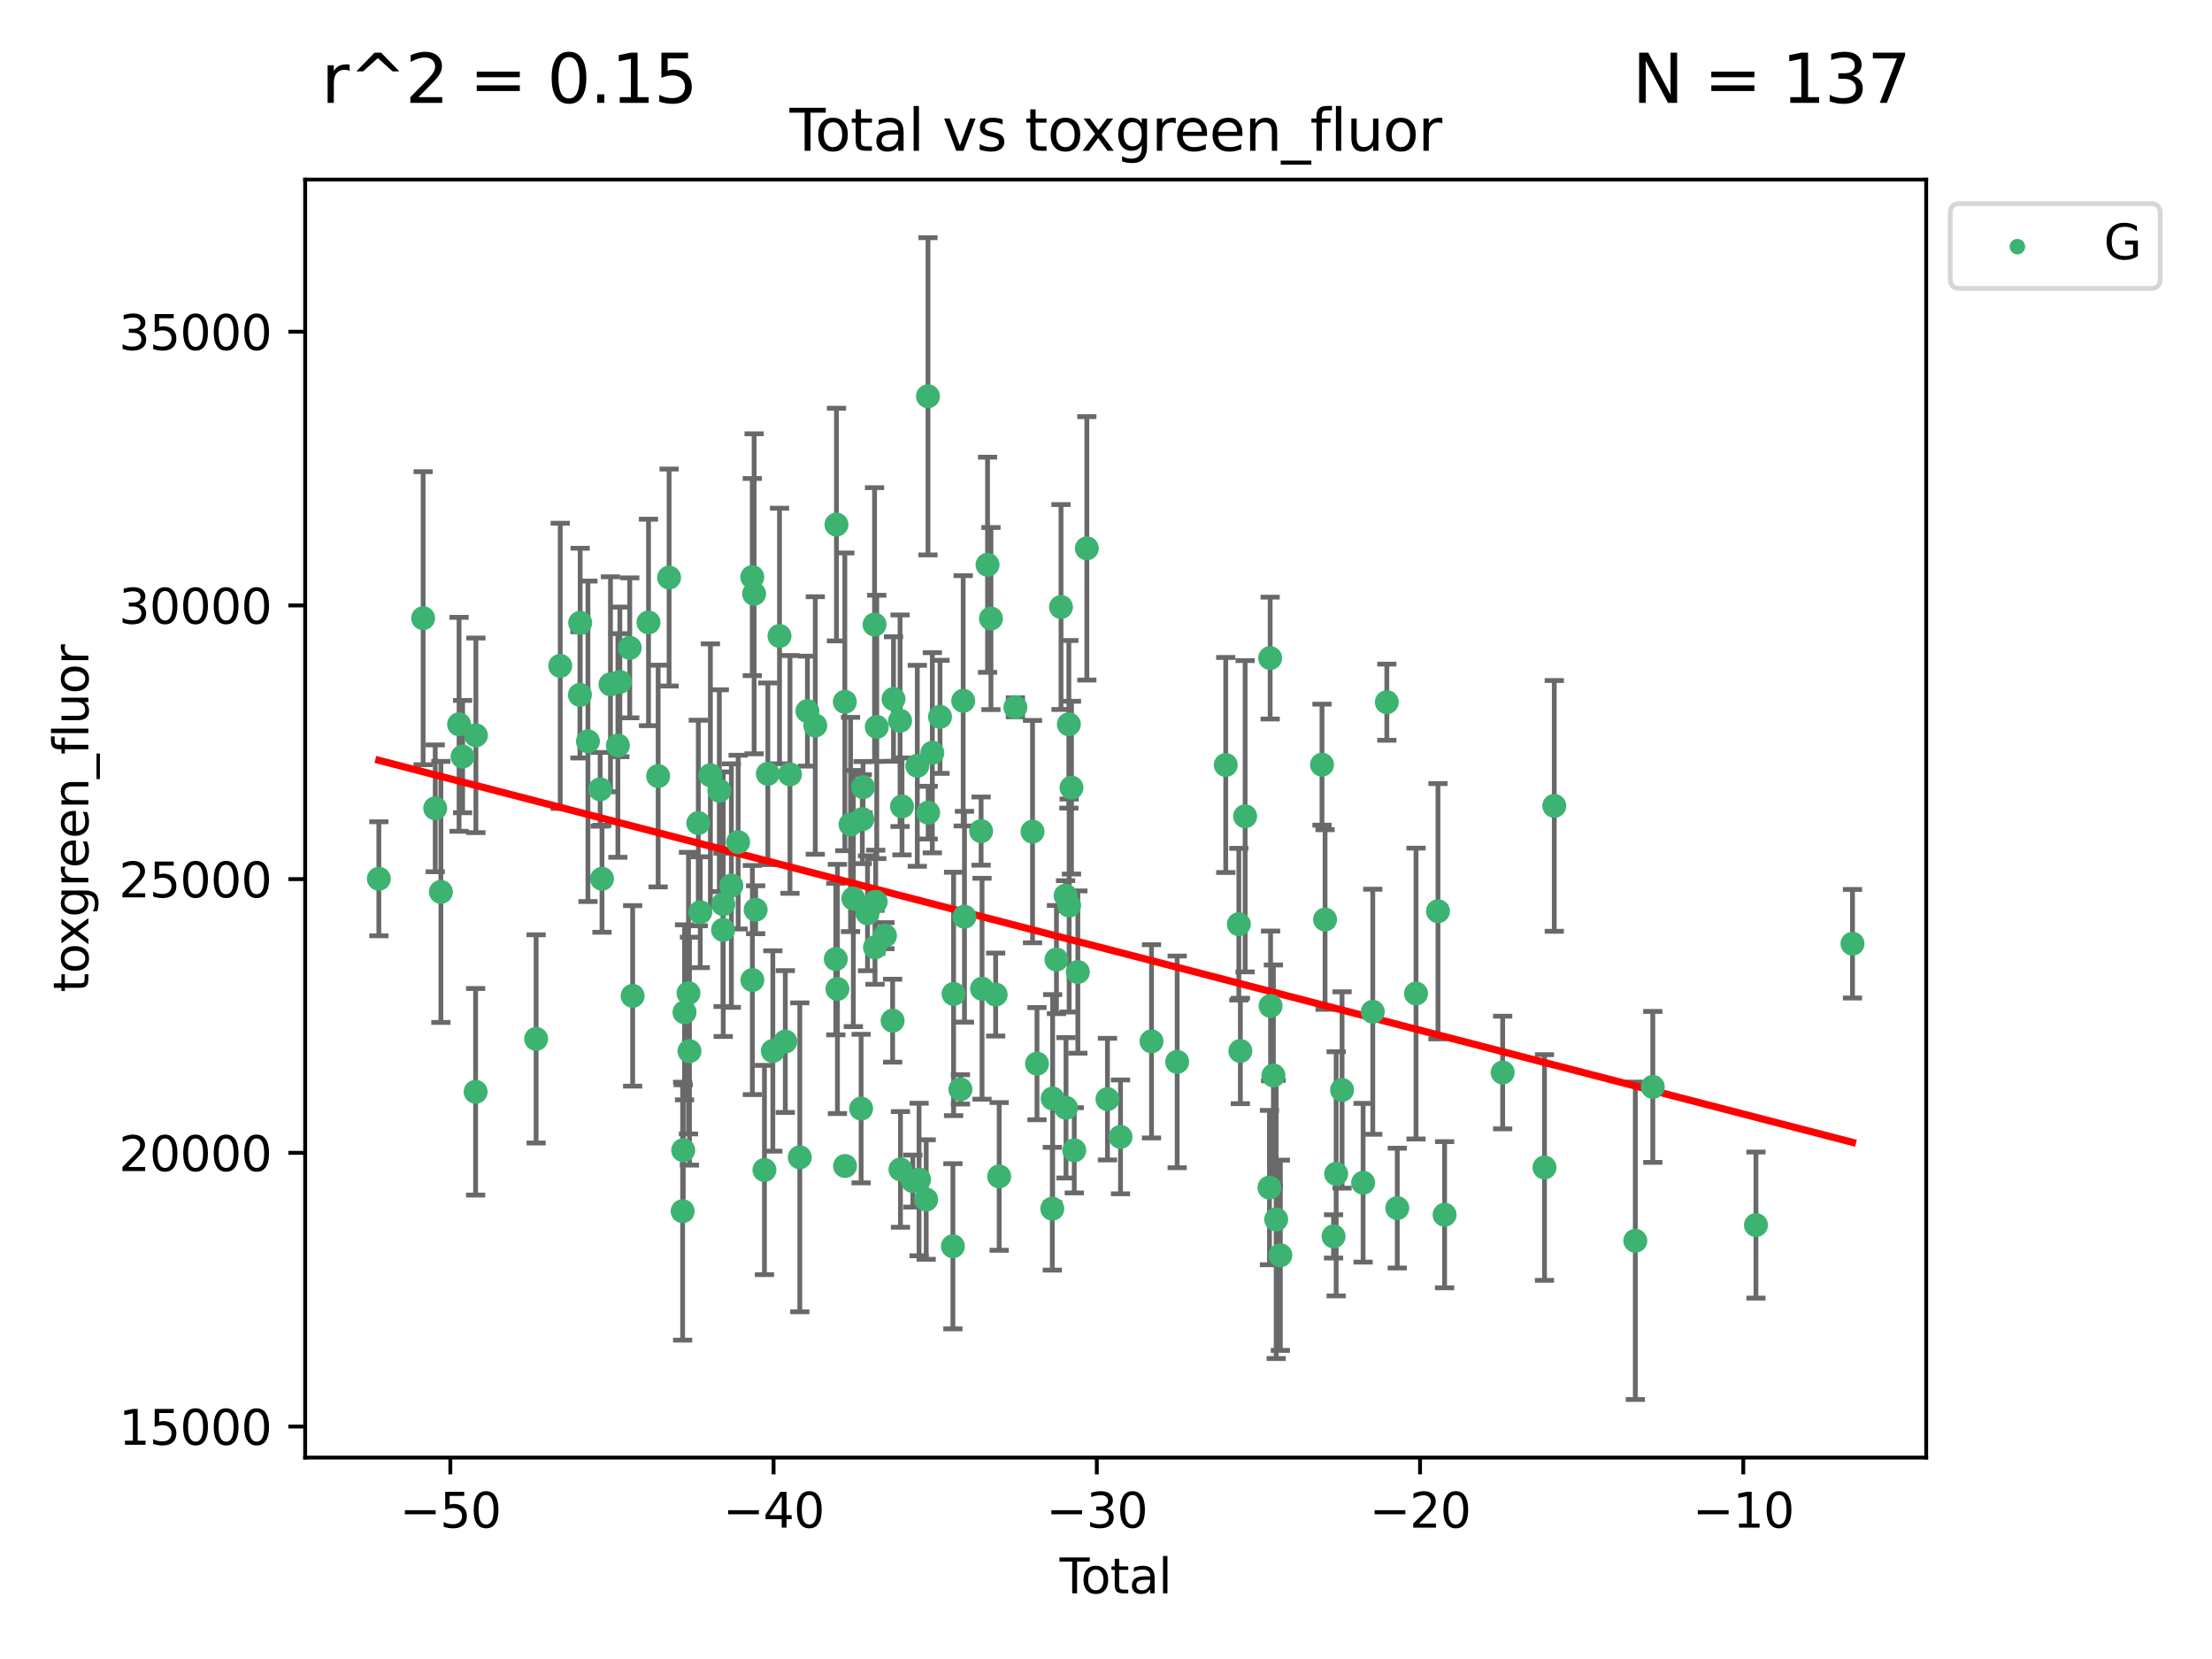 <?xml version="1.0" encoding="utf-8" standalone="no"?>
<!DOCTYPE svg PUBLIC "-//W3C//DTD SVG 1.1//EN"
  "http://www.w3.org/Graphics/SVG/1.1/DTD/svg11.dtd">
<svg xmlns:xlink="http://www.w3.org/1999/xlink" width="460.8pt" height="345.6pt" viewBox="0 0 460.8 345.6" xmlns="http://www.w3.org/2000/svg" version="1.1">
 <defs>
  <style type="text/css">*{stroke-linejoin: round; stroke-linecap: butt}</style>
 </defs>
 <g id="figure_1">
  <g id="patch_1">
   <path d="M 0 345.6 
L 460.8 345.6 
L 460.8 0 
L 0 0 
z
" style="fill: #ffffff"/>
  </g>
  <g id="axes_1">
   <g id="patch_2">
    <path d="M 63.571 303.64 
L 401.26 303.64 
L 401.26 37.411 
L 63.571 37.411 
z
" style="fill: #ffffff"/>
   </g>
   <g id="PathCollection_1">
    <defs>
     <path id="ma79d2f6f30" d="M 0 1.118 
C 0.297 1.118 0.581 1 0.791 0.791 
C 1 0.581 1.118 0.297 1.118 0 
C 1.118 -0.297 1 -0.581 0.791 -0.791 
C 0.581 -1 0.297 -1.118 0 -1.118 
C -0.297 -1.118 -0.581 -1 -0.791 -0.791 
C -1 -0.581 -1.118 -0.297 -1.118 0 
C -1.118 0.297 -1 0.581 -0.791 0.791 
C -0.581 1 -0.297 1.118 0 1.118 
z
" style="stroke: #3cb371"/>
    </defs>
    <g clip-path="url(#p5b7c4def93)">
     <use xlink:href="#ma79d2f6f30" x="78.921" y="183.066" style="fill: #3cb371; stroke: #3cb371"/>
     <use xlink:href="#ma79d2f6f30" x="88.145" y="128.781" style="fill: #3cb371; stroke: #3cb371"/>
     <use xlink:href="#ma79d2f6f30" x="90.668" y="168.388" style="fill: #3cb371; stroke: #3cb371"/>
     <use xlink:href="#ma79d2f6f30" x="91.844" y="185.801" style="fill: #3cb371; stroke: #3cb371"/>
     <use xlink:href="#ma79d2f6f30" x="95.633" y="150.887" style="fill: #3cb371; stroke: #3cb371"/>
     <use xlink:href="#ma79d2f6f30" x="96.369" y="157.612" style="fill: #3cb371; stroke: #3cb371"/>
     <use xlink:href="#ma79d2f6f30" x="99.08" y="227.44" style="fill: #3cb371; stroke: #3cb371"/>
     <use xlink:href="#ma79d2f6f30" x="99.139" y="153.183" style="fill: #3cb371; stroke: #3cb371"/>
     <use xlink:href="#ma79d2f6f30" x="111.683" y="216.419" style="fill: #3cb371; stroke: #3cb371"/>
     <use xlink:href="#ma79d2f6f30" x="116.705" y="138.713" style="fill: #3cb371; stroke: #3cb371"/>
     <use xlink:href="#ma79d2f6f30" x="120.807" y="144.756" style="fill: #3cb371; stroke: #3cb371"/>
     <use xlink:href="#ma79d2f6f30" x="120.859" y="129.743" style="fill: #3cb371; stroke: #3cb371"/>
     <use xlink:href="#ma79d2f6f30" x="122.479" y="154.427" style="fill: #3cb371; stroke: #3cb371"/>
     <use xlink:href="#ma79d2f6f30" x="125.026" y="164.429" style="fill: #3cb371; stroke: #3cb371"/>
     <use xlink:href="#ma79d2f6f30" x="125.405" y="183.065" style="fill: #3cb371; stroke: #3cb371"/>
     <use xlink:href="#ma79d2f6f30" x="127.173" y="142.555" style="fill: #3cb371; stroke: #3cb371"/>
     <use xlink:href="#ma79d2f6f30" x="128.718" y="155.297" style="fill: #3cb371; stroke: #3cb371"/>
     <use xlink:href="#ma79d2f6f30" x="129.123" y="142.05" style="fill: #3cb371; stroke: #3cb371"/>
     <use xlink:href="#ma79d2f6f30" x="131.187" y="134.958" style="fill: #3cb371; stroke: #3cb371"/>
     <use xlink:href="#ma79d2f6f30" x="131.79" y="207.461" style="fill: #3cb371; stroke: #3cb371"/>
     <use xlink:href="#ma79d2f6f30" x="135.095" y="129.665" style="fill: #3cb371; stroke: #3cb371"/>
     <use xlink:href="#ma79d2f6f30" x="137.105" y="161.667" style="fill: #3cb371; stroke: #3cb371"/>
     <use xlink:href="#ma79d2f6f30" x="139.383" y="120.313" style="fill: #3cb371; stroke: #3cb371"/>
     <use xlink:href="#ma79d2f6f30" x="142.206" y="252.31" style="fill: #3cb371; stroke: #3cb371"/>
     <use xlink:href="#ma79d2f6f30" x="142.329" y="239.608" style="fill: #3cb371; stroke: #3cb371"/>
     <use xlink:href="#ma79d2f6f30" x="142.598" y="210.882" style="fill: #3cb371; stroke: #3cb371"/>
     <use xlink:href="#ma79d2f6f30" x="143.428" y="206.889" style="fill: #3cb371; stroke: #3cb371"/>
     <use xlink:href="#ma79d2f6f30" x="143.628" y="218.976" style="fill: #3cb371; stroke: #3cb371"/>
     <use xlink:href="#ma79d2f6f30" x="145.473" y="171.453" style="fill: #3cb371; stroke: #3cb371"/>
     <use xlink:href="#ma79d2f6f30" x="145.874" y="190.034" style="fill: #3cb371; stroke: #3cb371"/>
     <use xlink:href="#ma79d2f6f30" x="147.988" y="161.502" style="fill: #3cb371; stroke: #3cb371"/>
     <use xlink:href="#ma79d2f6f30" x="149.851" y="164.713" style="fill: #3cb371; stroke: #3cb371"/>
     <use xlink:href="#ma79d2f6f30" x="150.627" y="193.709" style="fill: #3cb371; stroke: #3cb371"/>
     <use xlink:href="#ma79d2f6f30" x="150.664" y="188.361" style="fill: #3cb371; stroke: #3cb371"/>
     <use xlink:href="#ma79d2f6f30" x="152.355" y="184.484" style="fill: #3cb371; stroke: #3cb371"/>
     <use xlink:href="#ma79d2f6f30" x="153.771" y="175.426" style="fill: #3cb371; stroke: #3cb371"/>
     <use xlink:href="#ma79d2f6f30" x="156.714" y="120.208" style="fill: #3cb371; stroke: #3cb371"/>
     <use xlink:href="#ma79d2f6f30" x="156.733" y="204.159" style="fill: #3cb371; stroke: #3cb371"/>
     <use xlink:href="#ma79d2f6f30" x="157.096" y="123.698" style="fill: #3cb371; stroke: #3cb371"/>
     <use xlink:href="#ma79d2f6f30" x="157.413" y="189.516" style="fill: #3cb371; stroke: #3cb371"/>
     <use xlink:href="#ma79d2f6f30" x="159.248" y="243.731" style="fill: #3cb371; stroke: #3cb371"/>
     <use xlink:href="#ma79d2f6f30" x="159.959" y="161.2" style="fill: #3cb371; stroke: #3cb371"/>
     <use xlink:href="#ma79d2f6f30" x="160.994" y="218.938" style="fill: #3cb371; stroke: #3cb371"/>
     <use xlink:href="#ma79d2f6f30" x="162.386" y="132.486" style="fill: #3cb371; stroke: #3cb371"/>
     <use xlink:href="#ma79d2f6f30" x="163.593" y="216.974" style="fill: #3cb371; stroke: #3cb371"/>
     <use xlink:href="#ma79d2f6f30" x="164.567" y="161.323" style="fill: #3cb371; stroke: #3cb371"/>
     <use xlink:href="#ma79d2f6f30" x="166.614" y="241.09" style="fill: #3cb371; stroke: #3cb371"/>
     <use xlink:href="#ma79d2f6f30" x="168.202" y="148.137" style="fill: #3cb371; stroke: #3cb371"/>
     <use xlink:href="#ma79d2f6f30" x="169.838" y="151.134" style="fill: #3cb371; stroke: #3cb371"/>
     <use xlink:href="#ma79d2f6f30" x="174.112" y="199.791" style="fill: #3cb371; stroke: #3cb371"/>
     <use xlink:href="#ma79d2f6f30" x="174.25" y="109.281" style="fill: #3cb371; stroke: #3cb371"/>
     <use xlink:href="#ma79d2f6f30" x="174.452" y="206.015" style="fill: #3cb371; stroke: #3cb371"/>
     <use xlink:href="#ma79d2f6f30" x="175.996" y="146.204" style="fill: #3cb371; stroke: #3cb371"/>
     <use xlink:href="#ma79d2f6f30" x="176.039" y="242.9" style="fill: #3cb371; stroke: #3cb371"/>
     <use xlink:href="#ma79d2f6f30" x="177.187" y="171.751" style="fill: #3cb371; stroke: #3cb371"/>
     <use xlink:href="#ma79d2f6f30" x="177.765" y="187.183" style="fill: #3cb371; stroke: #3cb371"/>
     <use xlink:href="#ma79d2f6f30" x="179.387" y="230.937" style="fill: #3cb371; stroke: #3cb371"/>
     <use xlink:href="#ma79d2f6f30" x="179.634" y="170.644" style="fill: #3cb371; stroke: #3cb371"/>
     <use xlink:href="#ma79d2f6f30" x="179.787" y="163.978" style="fill: #3cb371; stroke: #3cb371"/>
     <use xlink:href="#ma79d2f6f30" x="180.721" y="190.256" style="fill: #3cb371; stroke: #3cb371"/>
     <use xlink:href="#ma79d2f6f30" x="182.188" y="130.107" style="fill: #3cb371; stroke: #3cb371"/>
     <use xlink:href="#ma79d2f6f30" x="182.279" y="197.346" style="fill: #3cb371; stroke: #3cb371"/>
     <use xlink:href="#ma79d2f6f30" x="182.425" y="187.857" style="fill: #3cb371; stroke: #3cb371"/>
     <use xlink:href="#ma79d2f6f30" x="182.644" y="151.43" style="fill: #3cb371; stroke: #3cb371"/>
     <use xlink:href="#ma79d2f6f30" x="184.355" y="194.916" style="fill: #3cb371; stroke: #3cb371"/>
     <use xlink:href="#ma79d2f6f30" x="185.949" y="212.626" style="fill: #3cb371; stroke: #3cb371"/>
     <use xlink:href="#ma79d2f6f30" x="186.134" y="145.615" style="fill: #3cb371; stroke: #3cb371"/>
     <use xlink:href="#ma79d2f6f30" x="187.5" y="150.139" style="fill: #3cb371; stroke: #3cb371"/>
     <use xlink:href="#ma79d2f6f30" x="187.583" y="243.61" style="fill: #3cb371; stroke: #3cb371"/>
     <use xlink:href="#ma79d2f6f30" x="187.905" y="167.991" style="fill: #3cb371; stroke: #3cb371"/>
     <use xlink:href="#ma79d2f6f30" x="190.163" y="246.035" style="fill: #3cb371; stroke: #3cb371"/>
     <use xlink:href="#ma79d2f6f30" x="191.091" y="159.533" style="fill: #3cb371; stroke: #3cb371"/>
     <use xlink:href="#ma79d2f6f30" x="191.459" y="245.717" style="fill: #3cb371; stroke: #3cb371"/>
     <use xlink:href="#ma79d2f6f30" x="192.945" y="249.885" style="fill: #3cb371; stroke: #3cb371"/>
     <use xlink:href="#ma79d2f6f30" x="193.313" y="82.554" style="fill: #3cb371; stroke: #3cb371"/>
     <use xlink:href="#ma79d2f6f30" x="193.357" y="169.29" style="fill: #3cb371; stroke: #3cb371"/>
     <use xlink:href="#ma79d2f6f30" x="194.22" y="156.813" style="fill: #3cb371; stroke: #3cb371"/>
     <use xlink:href="#ma79d2f6f30" x="195.821" y="149.332" style="fill: #3cb371; stroke: #3cb371"/>
     <use xlink:href="#ma79d2f6f30" x="198.507" y="259.615" style="fill: #3cb371; stroke: #3cb371"/>
     <use xlink:href="#ma79d2f6f30" x="198.649" y="207.055" style="fill: #3cb371; stroke: #3cb371"/>
     <use xlink:href="#ma79d2f6f30" x="200.072" y="226.937" style="fill: #3cb371; stroke: #3cb371"/>
     <use xlink:href="#ma79d2f6f30" x="200.652" y="145.988" style="fill: #3cb371; stroke: #3cb371"/>
     <use xlink:href="#ma79d2f6f30" x="200.917" y="190.971" style="fill: #3cb371; stroke: #3cb371"/>
     <use xlink:href="#ma79d2f6f30" x="204.383" y="173.133" style="fill: #3cb371; stroke: #3cb371"/>
     <use xlink:href="#ma79d2f6f30" x="204.577" y="205.971" style="fill: #3cb371; stroke: #3cb371"/>
     <use xlink:href="#ma79d2f6f30" x="205.723" y="117.65" style="fill: #3cb371; stroke: #3cb371"/>
     <use xlink:href="#ma79d2f6f30" x="206.434" y="128.851" style="fill: #3cb371; stroke: #3cb371"/>
     <use xlink:href="#ma79d2f6f30" x="207.415" y="207.183" style="fill: #3cb371; stroke: #3cb371"/>
     <use xlink:href="#ma79d2f6f30" x="208.147" y="245.068" style="fill: #3cb371; stroke: #3cb371"/>
     <use xlink:href="#ma79d2f6f30" x="211.526" y="147.338" style="fill: #3cb371; stroke: #3cb371"/>
     <use xlink:href="#ma79d2f6f30" x="215.096" y="173.243" style="fill: #3cb371; stroke: #3cb371"/>
     <use xlink:href="#ma79d2f6f30" x="216.024" y="221.579" style="fill: #3cb371; stroke: #3cb371"/>
     <use xlink:href="#ma79d2f6f30" x="219.214" y="251.796" style="fill: #3cb371; stroke: #3cb371"/>
     <use xlink:href="#ma79d2f6f30" x="219.283" y="228.843" style="fill: #3cb371; stroke: #3cb371"/>
     <use xlink:href="#ma79d2f6f30" x="220.079" y="199.893" style="fill: #3cb371; stroke: #3cb371"/>
     <use xlink:href="#ma79d2f6f30" x="221.028" y="126.449" style="fill: #3cb371; stroke: #3cb371"/>
     <use xlink:href="#ma79d2f6f30" x="221.978" y="186.592" style="fill: #3cb371; stroke: #3cb371"/>
     <use xlink:href="#ma79d2f6f30" x="222.068" y="230.777" style="fill: #3cb371; stroke: #3cb371"/>
     <use xlink:href="#ma79d2f6f30" x="222.664" y="150.884" style="fill: #3cb371; stroke: #3cb371"/>
     <use xlink:href="#ma79d2f6f30" x="222.72" y="188.639" style="fill: #3cb371; stroke: #3cb371"/>
     <use xlink:href="#ma79d2f6f30" x="223.213" y="164.081" style="fill: #3cb371; stroke: #3cb371"/>
     <use xlink:href="#ma79d2f6f30" x="223.788" y="239.631" style="fill: #3cb371; stroke: #3cb371"/>
     <use xlink:href="#ma79d2f6f30" x="224.536" y="202.496" style="fill: #3cb371; stroke: #3cb371"/>
     <use xlink:href="#ma79d2f6f30" x="226.408" y="114.23" style="fill: #3cb371; stroke: #3cb371"/>
     <use xlink:href="#ma79d2f6f30" x="230.704" y="228.97" style="fill: #3cb371; stroke: #3cb371"/>
     <use xlink:href="#ma79d2f6f30" x="233.425" y="236.835" style="fill: #3cb371; stroke: #3cb371"/>
     <use xlink:href="#ma79d2f6f30" x="239.882" y="216.929" style="fill: #3cb371; stroke: #3cb371"/>
     <use xlink:href="#ma79d2f6f30" x="245.228" y="221.205" style="fill: #3cb371; stroke: #3cb371"/>
     <use xlink:href="#ma79d2f6f30" x="255.346" y="159.36" style="fill: #3cb371; stroke: #3cb371"/>
     <use xlink:href="#ma79d2f6f30" x="258.07" y="192.521" style="fill: #3cb371; stroke: #3cb371"/>
     <use xlink:href="#ma79d2f6f30" x="258.39" y="218.938" style="fill: #3cb371; stroke: #3cb371"/>
     <use xlink:href="#ma79d2f6f30" x="259.384" y="170.04" style="fill: #3cb371; stroke: #3cb371"/>
     <use xlink:href="#ma79d2f6f30" x="264.45" y="247.392" style="fill: #3cb371; stroke: #3cb371"/>
     <use xlink:href="#ma79d2f6f30" x="264.595" y="137.088" style="fill: #3cb371; stroke: #3cb371"/>
     <use xlink:href="#ma79d2f6f30" x="264.684" y="209.556" style="fill: #3cb371; stroke: #3cb371"/>
     <use xlink:href="#ma79d2f6f30" x="265.271" y="224.033" style="fill: #3cb371; stroke: #3cb371"/>
     <use xlink:href="#ma79d2f6f30" x="265.848" y="254.031" style="fill: #3cb371; stroke: #3cb371"/>
     <use xlink:href="#ma79d2f6f30" x="266.719" y="261.491" style="fill: #3cb371; stroke: #3cb371"/>
     <use xlink:href="#ma79d2f6f30" x="275.394" y="159.295" style="fill: #3cb371; stroke: #3cb371"/>
     <use xlink:href="#ma79d2f6f30" x="276.037" y="191.553" style="fill: #3cb371; stroke: #3cb371"/>
     <use xlink:href="#ma79d2f6f30" x="277.804" y="257.564" style="fill: #3cb371; stroke: #3cb371"/>
     <use xlink:href="#ma79d2f6f30" x="278.348" y="244.528" style="fill: #3cb371; stroke: #3cb371"/>
     <use xlink:href="#ma79d2f6f30" x="279.577" y="227.061" style="fill: #3cb371; stroke: #3cb371"/>
     <use xlink:href="#ma79d2f6f30" x="283.96" y="246.388" style="fill: #3cb371; stroke: #3cb371"/>
     <use xlink:href="#ma79d2f6f30" x="285.975" y="210.768" style="fill: #3cb371; stroke: #3cb371"/>
     <use xlink:href="#ma79d2f6f30" x="288.901" y="146.277" style="fill: #3cb371; stroke: #3cb371"/>
     <use xlink:href="#ma79d2f6f30" x="291.076" y="251.67" style="fill: #3cb371; stroke: #3cb371"/>
     <use xlink:href="#ma79d2f6f30" x="294.984" y="206.975" style="fill: #3cb371; stroke: #3cb371"/>
     <use xlink:href="#ma79d2f6f30" x="299.557" y="189.824" style="fill: #3cb371; stroke: #3cb371"/>
     <use xlink:href="#ma79d2f6f30" x="300.937" y="253.051" style="fill: #3cb371; stroke: #3cb371"/>
     <use xlink:href="#ma79d2f6f30" x="313.033" y="223.427" style="fill: #3cb371; stroke: #3cb371"/>
     <use xlink:href="#ma79d2f6f30" x="321.745" y="243.207" style="fill: #3cb371; stroke: #3cb371"/>
     <use xlink:href="#ma79d2f6f30" x="323.784" y="167.885" style="fill: #3cb371; stroke: #3cb371"/>
     <use xlink:href="#ma79d2f6f30" x="340.667" y="258.476" style="fill: #3cb371; stroke: #3cb371"/>
     <use xlink:href="#ma79d2f6f30" x="344.309" y="226.422" style="fill: #3cb371; stroke: #3cb371"/>
     <use xlink:href="#ma79d2f6f30" x="365.797" y="255.205" style="fill: #3cb371; stroke: #3cb371"/>
     <use xlink:href="#ma79d2f6f30" x="385.911" y="196.59" style="fill: #3cb371; stroke: #3cb371"/>
    </g>
   </g>
   <g id="matplotlib.axis_1">
    <g id="xtick_1">
     <g id="line2d_1">
      <defs>
       <path id="m1a8b9c8f79" d="M 0 0 
L 0 3.5 
" style="stroke: #000000; stroke-width: 0.8"/>
      </defs>
      <g>
       <use xlink:href="#m1a8b9c8f79" x="93.812" y="303.64" style="stroke: #000000; stroke-width: 0.8"/>
      </g>
     </g>
     <g id="text_1">
      <!-- −50 -->
      <g transform="translate(83.26 318.238)scale(0.1 -0.1)">
       <defs>
        <path id="DejaVuSans-2212" d="M 678 2272 
L 4684 2272 
L 4684 1741 
L 678 1741 
L 678 2272 
z
" transform="scale(0.016)"/>
        <path id="DejaVuSans-35" d="M 691 4666 
L 3169 4666 
L 3169 4134 
L 1269 4134 
L 1269 2991 
Q 1406 3038 1543 3061 
Q 1681 3084 1819 3084 
Q 2600 3084 3056 2656 
Q 3513 2228 3513 1497 
Q 3513 744 3044 326 
Q 2575 -91 1722 -91 
Q 1428 -91 1123 -41 
Q 819 9 494 109 
L 494 744 
Q 775 591 1075 516 
Q 1375 441 1709 441 
Q 2250 441 2565 725 
Q 2881 1009 2881 1497 
Q 2881 1984 2565 2268 
Q 2250 2553 1709 2553 
Q 1456 2553 1204 2497 
Q 953 2441 691 2322 
L 691 4666 
z
" transform="scale(0.016)"/>
        <path id="DejaVuSans-30" d="M 2034 4250 
Q 1547 4250 1301 3770 
Q 1056 3291 1056 2328 
Q 1056 1369 1301 889 
Q 1547 409 2034 409 
Q 2525 409 2770 889 
Q 3016 1369 3016 2328 
Q 3016 3291 2770 3770 
Q 2525 4250 2034 4250 
z
M 2034 4750 
Q 2819 4750 3233 4129 
Q 3647 3509 3647 2328 
Q 3647 1150 3233 529 
Q 2819 -91 2034 -91 
Q 1250 -91 836 529 
Q 422 1150 422 2328 
Q 422 3509 836 4129 
Q 1250 4750 2034 4750 
z
" transform="scale(0.016)"/>
       </defs>
       <use xlink:href="#DejaVuSans-2212"/>
       <use xlink:href="#DejaVuSans-35" x="83.789"/>
       <use xlink:href="#DejaVuSans-30" x="147.412"/>
      </g>
     </g>
    </g>
    <g id="xtick_2">
     <g id="line2d_2">
      <g>
       <use xlink:href="#m1a8b9c8f79" x="161.149" y="303.64" style="stroke: #000000; stroke-width: 0.8"/>
      </g>
     </g>
     <g id="text_2">
      <!-- −40 -->
      <g transform="translate(150.596 318.238)scale(0.1 -0.1)">
       <defs>
        <path id="DejaVuSans-34" d="M 2419 4116 
L 825 1625 
L 2419 1625 
L 2419 4116 
z
M 2253 4666 
L 3047 4666 
L 3047 1625 
L 3713 1625 
L 3713 1100 
L 3047 1100 
L 3047 0 
L 2419 0 
L 2419 1100 
L 313 1100 
L 313 1709 
L 2253 4666 
z
" transform="scale(0.016)"/>
       </defs>
       <use xlink:href="#DejaVuSans-2212"/>
       <use xlink:href="#DejaVuSans-34" x="83.789"/>
       <use xlink:href="#DejaVuSans-30" x="147.412"/>
      </g>
     </g>
    </g>
    <g id="xtick_3">
     <g id="line2d_3">
      <g>
       <use xlink:href="#m1a8b9c8f79" x="228.485" y="303.64" style="stroke: #000000; stroke-width: 0.8"/>
      </g>
     </g>
     <g id="text_3">
      <!-- −30 -->
      <g transform="translate(217.933 318.238)scale(0.1 -0.1)">
       <defs>
        <path id="DejaVuSans-33" d="M 2597 2516 
Q 3050 2419 3304 2112 
Q 3559 1806 3559 1356 
Q 3559 666 3084 287 
Q 2609 -91 1734 -91 
Q 1441 -91 1130 -33 
Q 819 25 488 141 
L 488 750 
Q 750 597 1062 519 
Q 1375 441 1716 441 
Q 2309 441 2620 675 
Q 2931 909 2931 1356 
Q 2931 1769 2642 2001 
Q 2353 2234 1838 2234 
L 1294 2234 
L 1294 2753 
L 1863 2753 
Q 2328 2753 2575 2939 
Q 2822 3125 2822 3475 
Q 2822 3834 2567 4026 
Q 2313 4219 1838 4219 
Q 1578 4219 1281 4162 
Q 984 4106 628 3988 
L 628 4550 
Q 988 4650 1302 4700 
Q 1616 4750 1894 4750 
Q 2613 4750 3031 4423 
Q 3450 4097 3450 3541 
Q 3450 3153 3228 2886 
Q 3006 2619 2597 2516 
z
" transform="scale(0.016)"/>
       </defs>
       <use xlink:href="#DejaVuSans-2212"/>
       <use xlink:href="#DejaVuSans-33" x="83.789"/>
       <use xlink:href="#DejaVuSans-30" x="147.412"/>
      </g>
     </g>
    </g>
    <g id="xtick_4">
     <g id="line2d_4">
      <g>
       <use xlink:href="#m1a8b9c8f79" x="295.821" y="303.64" style="stroke: #000000; stroke-width: 0.8"/>
      </g>
     </g>
     <g id="text_4">
      <!-- −20 -->
      <g transform="translate(285.269 318.238)scale(0.1 -0.1)">
       <defs>
        <path id="DejaVuSans-32" d="M 1228 531 
L 3431 531 
L 3431 0 
L 469 0 
L 469 531 
Q 828 903 1448 1529 
Q 2069 2156 2228 2338 
Q 2531 2678 2651 2914 
Q 2772 3150 2772 3378 
Q 2772 3750 2511 3984 
Q 2250 4219 1831 4219 
Q 1534 4219 1204 4116 
Q 875 4013 500 3803 
L 500 4441 
Q 881 4594 1212 4672 
Q 1544 4750 1819 4750 
Q 2544 4750 2975 4387 
Q 3406 4025 3406 3419 
Q 3406 3131 3298 2873 
Q 3191 2616 2906 2266 
Q 2828 2175 2409 1742 
Q 1991 1309 1228 531 
z
" transform="scale(0.016)"/>
       </defs>
       <use xlink:href="#DejaVuSans-2212"/>
       <use xlink:href="#DejaVuSans-32" x="83.789"/>
       <use xlink:href="#DejaVuSans-30" x="147.412"/>
      </g>
     </g>
    </g>
    <g id="xtick_5">
     <g id="line2d_5">
      <g>
       <use xlink:href="#m1a8b9c8f79" x="363.158" y="303.64" style="stroke: #000000; stroke-width: 0.8"/>
      </g>
     </g>
     <g id="text_5">
      <!-- −10 -->
      <g transform="translate(352.605 318.238)scale(0.1 -0.1)">
       <defs>
        <path id="DejaVuSans-31" d="M 794 531 
L 1825 531 
L 1825 4091 
L 703 3866 
L 703 4441 
L 1819 4666 
L 2450 4666 
L 2450 531 
L 3481 531 
L 3481 0 
L 794 0 
L 794 531 
z
" transform="scale(0.016)"/>
       </defs>
       <use xlink:href="#DejaVuSans-2212"/>
       <use xlink:href="#DejaVuSans-31" x="83.789"/>
       <use xlink:href="#DejaVuSans-30" x="147.412"/>
      </g>
     </g>
    </g>
    <g id="text_6">
     <!-- Total -->
     <g transform="translate(220.739 331.917)scale(0.1 -0.1)">
      <defs>
       <path id="DejaVuSans-54" d="M -19 4666 
L 3928 4666 
L 3928 4134 
L 2272 4134 
L 2272 0 
L 1638 0 
L 1638 4134 
L -19 4134 
L -19 4666 
z
" transform="scale(0.016)"/>
       <path id="DejaVuSans-6f" d="M 1959 3097 
Q 1497 3097 1228 2736 
Q 959 2375 959 1747 
Q 959 1119 1226 758 
Q 1494 397 1959 397 
Q 2419 397 2687 759 
Q 2956 1122 2956 1747 
Q 2956 2369 2687 2733 
Q 2419 3097 1959 3097 
z
M 1959 3584 
Q 2709 3584 3137 3096 
Q 3566 2609 3566 1747 
Q 3566 888 3137 398 
Q 2709 -91 1959 -91 
Q 1206 -91 779 398 
Q 353 888 353 1747 
Q 353 2609 779 3096 
Q 1206 3584 1959 3584 
z
" transform="scale(0.016)"/>
       <path id="DejaVuSans-74" d="M 1172 4494 
L 1172 3500 
L 2356 3500 
L 2356 3053 
L 1172 3053 
L 1172 1153 
Q 1172 725 1289 603 
Q 1406 481 1766 481 
L 2356 481 
L 2356 0 
L 1766 0 
Q 1100 0 847 248 
Q 594 497 594 1153 
L 594 3053 
L 172 3053 
L 172 3500 
L 594 3500 
L 594 4494 
L 1172 4494 
z
" transform="scale(0.016)"/>
       <path id="DejaVuSans-61" d="M 2194 1759 
Q 1497 1759 1228 1600 
Q 959 1441 959 1056 
Q 959 750 1161 570 
Q 1363 391 1709 391 
Q 2188 391 2477 730 
Q 2766 1069 2766 1631 
L 2766 1759 
L 2194 1759 
z
M 3341 1997 
L 3341 0 
L 2766 0 
L 2766 531 
Q 2569 213 2275 61 
Q 1981 -91 1556 -91 
Q 1019 -91 701 211 
Q 384 513 384 1019 
Q 384 1609 779 1909 
Q 1175 2209 1959 2209 
L 2766 2209 
L 2766 2266 
Q 2766 2663 2505 2880 
Q 2244 3097 1772 3097 
Q 1472 3097 1187 3025 
Q 903 2953 641 2809 
L 641 3341 
Q 956 3463 1253 3523 
Q 1550 3584 1831 3584 
Q 2591 3584 2966 3190 
Q 3341 2797 3341 1997 
z
" transform="scale(0.016)"/>
       <path id="DejaVuSans-6c" d="M 603 4863 
L 1178 4863 
L 1178 0 
L 603 0 
L 603 4863 
z
" transform="scale(0.016)"/>
      </defs>
      <use xlink:href="#DejaVuSans-54"/>
      <use xlink:href="#DejaVuSans-6f" x="44.084"/>
      <use xlink:href="#DejaVuSans-74" x="105.266"/>
      <use xlink:href="#DejaVuSans-61" x="144.475"/>
      <use xlink:href="#DejaVuSans-6c" x="205.754"/>
     </g>
    </g>
   </g>
   <g id="matplotlib.axis_2">
    <g id="ytick_1">
     <g id="line2d_6">
      <defs>
       <path id="m60304651cc" d="M 0 0 
L -3.5 0 
" style="stroke: #000000; stroke-width: 0.8"/>
      </defs>
      <g>
       <use xlink:href="#m60304651cc" x="63.571" y="297.174" style="stroke: #000000; stroke-width: 0.8"/>
      </g>
     </g>
     <g id="text_7">
      <!-- 15000 -->
      <g transform="translate(24.759 300.974)scale(0.1 -0.1)">
       <use xlink:href="#DejaVuSans-31"/>
       <use xlink:href="#DejaVuSans-35" x="63.623"/>
       <use xlink:href="#DejaVuSans-30" x="127.246"/>
       <use xlink:href="#DejaVuSans-30" x="190.869"/>
       <use xlink:href="#DejaVuSans-30" x="254.492"/>
      </g>
     </g>
    </g>
    <g id="ytick_2">
     <g id="line2d_7">
      <g>
       <use xlink:href="#m60304651cc" x="63.571" y="240.157" style="stroke: #000000; stroke-width: 0.8"/>
      </g>
     </g>
     <g id="text_8">
      <!-- 20000 -->
      <g transform="translate(24.759 243.956)scale(0.1 -0.1)">
       <use xlink:href="#DejaVuSans-32"/>
       <use xlink:href="#DejaVuSans-30" x="63.623"/>
       <use xlink:href="#DejaVuSans-30" x="127.246"/>
       <use xlink:href="#DejaVuSans-30" x="190.869"/>
       <use xlink:href="#DejaVuSans-30" x="254.492"/>
      </g>
     </g>
    </g>
    <g id="ytick_3">
     <g id="line2d_8">
      <g>
       <use xlink:href="#m60304651cc" x="63.571" y="183.14" style="stroke: #000000; stroke-width: 0.8"/>
      </g>
     </g>
     <g id="text_9">
      <!-- 25000 -->
      <g transform="translate(24.759 186.939)scale(0.1 -0.1)">
       <use xlink:href="#DejaVuSans-32"/>
       <use xlink:href="#DejaVuSans-35" x="63.623"/>
       <use xlink:href="#DejaVuSans-30" x="127.246"/>
       <use xlink:href="#DejaVuSans-30" x="190.869"/>
       <use xlink:href="#DejaVuSans-30" x="254.492"/>
      </g>
     </g>
    </g>
    <g id="ytick_4">
     <g id="line2d_9">
      <g>
       <use xlink:href="#m60304651cc" x="63.571" y="126.123" style="stroke: #000000; stroke-width: 0.8"/>
      </g>
     </g>
     <g id="text_10">
      <!-- 30000 -->
      <g transform="translate(24.759 129.922)scale(0.1 -0.1)">
       <use xlink:href="#DejaVuSans-33"/>
       <use xlink:href="#DejaVuSans-30" x="63.623"/>
       <use xlink:href="#DejaVuSans-30" x="127.246"/>
       <use xlink:href="#DejaVuSans-30" x="190.869"/>
       <use xlink:href="#DejaVuSans-30" x="254.492"/>
      </g>
     </g>
    </g>
    <g id="ytick_5">
     <g id="line2d_10">
      <g>
       <use xlink:href="#m60304651cc" x="63.571" y="69.105" style="stroke: #000000; stroke-width: 0.8"/>
      </g>
     </g>
     <g id="text_11">
      <!-- 35000 -->
      <g transform="translate(24.759 72.904)scale(0.1 -0.1)">
       <use xlink:href="#DejaVuSans-33"/>
       <use xlink:href="#DejaVuSans-35" x="63.623"/>
       <use xlink:href="#DejaVuSans-30" x="127.246"/>
       <use xlink:href="#DejaVuSans-30" x="190.869"/>
       <use xlink:href="#DejaVuSans-30" x="254.492"/>
      </g>
     </g>
    </g>
    <g id="text_12">
     <!-- toxgreen_fluor -->
     <g transform="translate(18.401 206.72)rotate(-90)scale(0.1 -0.1)">
      <defs>
       <path id="DejaVuSans-78" d="M 3513 3500 
L 2247 1797 
L 3578 0 
L 2900 0 
L 1881 1375 
L 863 0 
L 184 0 
L 1544 1831 
L 300 3500 
L 978 3500 
L 1906 2253 
L 2834 3500 
L 3513 3500 
z
" transform="scale(0.016)"/>
       <path id="DejaVuSans-67" d="M 2906 1791 
Q 2906 2416 2648 2759 
Q 2391 3103 1925 3103 
Q 1463 3103 1205 2759 
Q 947 2416 947 1791 
Q 947 1169 1205 825 
Q 1463 481 1925 481 
Q 2391 481 2648 825 
Q 2906 1169 2906 1791 
z
M 3481 434 
Q 3481 -459 3084 -895 
Q 2688 -1331 1869 -1331 
Q 1566 -1331 1297 -1286 
Q 1028 -1241 775 -1147 
L 775 -588 
Q 1028 -725 1275 -790 
Q 1522 -856 1778 -856 
Q 2344 -856 2625 -561 
Q 2906 -266 2906 331 
L 2906 616 
Q 2728 306 2450 153 
Q 2172 0 1784 0 
Q 1141 0 747 490 
Q 353 981 353 1791 
Q 353 2603 747 3093 
Q 1141 3584 1784 3584 
Q 2172 3584 2450 3431 
Q 2728 3278 2906 2969 
L 2906 3500 
L 3481 3500 
L 3481 434 
z
" transform="scale(0.016)"/>
       <path id="DejaVuSans-72" d="M 2631 2963 
Q 2534 3019 2420 3045 
Q 2306 3072 2169 3072 
Q 1681 3072 1420 2755 
Q 1159 2438 1159 1844 
L 1159 0 
L 581 0 
L 581 3500 
L 1159 3500 
L 1159 2956 
Q 1341 3275 1631 3429 
Q 1922 3584 2338 3584 
Q 2397 3584 2469 3576 
Q 2541 3569 2628 3553 
L 2631 2963 
z
" transform="scale(0.016)"/>
       <path id="DejaVuSans-65" d="M 3597 1894 
L 3597 1613 
L 953 1613 
Q 991 1019 1311 708 
Q 1631 397 2203 397 
Q 2534 397 2845 478 
Q 3156 559 3463 722 
L 3463 178 
Q 3153 47 2828 -22 
Q 2503 -91 2169 -91 
Q 1331 -91 842 396 
Q 353 884 353 1716 
Q 353 2575 817 3079 
Q 1281 3584 2069 3584 
Q 2775 3584 3186 3129 
Q 3597 2675 3597 1894 
z
M 3022 2063 
Q 3016 2534 2758 2815 
Q 2500 3097 2075 3097 
Q 1594 3097 1305 2825 
Q 1016 2553 972 2059 
L 3022 2063 
z
" transform="scale(0.016)"/>
       <path id="DejaVuSans-6e" d="M 3513 2113 
L 3513 0 
L 2938 0 
L 2938 2094 
Q 2938 2591 2744 2837 
Q 2550 3084 2163 3084 
Q 1697 3084 1428 2787 
Q 1159 2491 1159 1978 
L 1159 0 
L 581 0 
L 581 3500 
L 1159 3500 
L 1159 2956 
Q 1366 3272 1645 3428 
Q 1925 3584 2291 3584 
Q 2894 3584 3203 3211 
Q 3513 2838 3513 2113 
z
" transform="scale(0.016)"/>
       <path id="DejaVuSans-5f" d="M 3263 -1063 
L 3263 -1509 
L -63 -1509 
L -63 -1063 
L 3263 -1063 
z
" transform="scale(0.016)"/>
       <path id="DejaVuSans-66" d="M 2375 4863 
L 2375 4384 
L 1825 4384 
Q 1516 4384 1395 4259 
Q 1275 4134 1275 3809 
L 1275 3500 
L 2222 3500 
L 2222 3053 
L 1275 3053 
L 1275 0 
L 697 0 
L 697 3053 
L 147 3053 
L 147 3500 
L 697 3500 
L 697 3744 
Q 697 4328 969 4595 
Q 1241 4863 1831 4863 
L 2375 4863 
z
" transform="scale(0.016)"/>
       <path id="DejaVuSans-75" d="M 544 1381 
L 544 3500 
L 1119 3500 
L 1119 1403 
Q 1119 906 1312 657 
Q 1506 409 1894 409 
Q 2359 409 2629 706 
Q 2900 1003 2900 1516 
L 2900 3500 
L 3475 3500 
L 3475 0 
L 2900 0 
L 2900 538 
Q 2691 219 2414 64 
Q 2138 -91 1772 -91 
Q 1169 -91 856 284 
Q 544 659 544 1381 
z
M 1991 3584 
L 1991 3584 
z
" transform="scale(0.016)"/>
      </defs>
      <use xlink:href="#DejaVuSans-74"/>
      <use xlink:href="#DejaVuSans-6f" x="39.209"/>
      <use xlink:href="#DejaVuSans-78" x="97.266"/>
      <use xlink:href="#DejaVuSans-67" x="156.445"/>
      <use xlink:href="#DejaVuSans-72" x="219.922"/>
      <use xlink:href="#DejaVuSans-65" x="258.785"/>
      <use xlink:href="#DejaVuSans-65" x="320.309"/>
      <use xlink:href="#DejaVuSans-6e" x="381.832"/>
      <use xlink:href="#DejaVuSans-5f" x="445.211"/>
      <use xlink:href="#DejaVuSans-66" x="495.211"/>
      <use xlink:href="#DejaVuSans-6c" x="530.416"/>
      <use xlink:href="#DejaVuSans-75" x="558.199"/>
      <use xlink:href="#DejaVuSans-6f" x="621.578"/>
      <use xlink:href="#DejaVuSans-72" x="682.76"/>
     </g>
    </g>
   </g>
   <g id="LineCollection_1">
    <path d="M 78.921 194.942 
L 78.921 171.19 
" clip-path="url(#p5b7c4def93)" style="fill: none; stroke: #696969"/>
    <path d="M 88.145 159.308 
L 88.145 98.254 
" clip-path="url(#p5b7c4def93)" style="fill: none; stroke: #696969"/>
    <path d="M 90.668 181.594 
L 90.668 155.182 
" clip-path="url(#p5b7c4def93)" style="fill: none; stroke: #696969"/>
    <path d="M 91.844 212.987 
L 91.844 158.614 
" clip-path="url(#p5b7c4def93)" style="fill: none; stroke: #696969"/>
    <path d="M 95.633 173.165 
L 95.633 128.608 
" clip-path="url(#p5b7c4def93)" style="fill: none; stroke: #696969"/>
    <path d="M 96.369 169.313 
L 96.369 145.911 
" clip-path="url(#p5b7c4def93)" style="fill: none; stroke: #696969"/>
    <path d="M 99.08 248.956 
L 99.08 205.923 
" clip-path="url(#p5b7c4def93)" style="fill: none; stroke: #696969"/>
    <path d="M 99.139 173.455 
L 99.139 132.911 
" clip-path="url(#p5b7c4def93)" style="fill: none; stroke: #696969"/>
    <path d="M 111.683 238.105 
L 111.683 194.733 
" clip-path="url(#p5b7c4def93)" style="fill: none; stroke: #696969"/>
    <path d="M 116.705 168.429 
L 116.705 108.998 
" clip-path="url(#p5b7c4def93)" style="fill: none; stroke: #696969"/>
    <path d="M 120.807 157.901 
L 120.807 131.612 
" clip-path="url(#p5b7c4def93)" style="fill: none; stroke: #696969"/>
    <path d="M 120.859 145.28 
L 120.859 114.207 
" clip-path="url(#p5b7c4def93)" style="fill: none; stroke: #696969"/>
    <path d="M 122.479 187.805 
L 122.479 121.05 
" clip-path="url(#p5b7c4def93)" style="fill: none; stroke: #696969"/>
    <path d="M 125.026 172.107 
L 125.026 156.751 
" clip-path="url(#p5b7c4def93)" style="fill: none; stroke: #696969"/>
    <path d="M 125.405 194.209 
L 125.405 171.921 
" clip-path="url(#p5b7c4def93)" style="fill: none; stroke: #696969"/>
    <path d="M 127.173 164.951 
L 127.173 120.159 
" clip-path="url(#p5b7c4def93)" style="fill: none; stroke: #696969"/>
    <path d="M 128.718 178.588 
L 128.718 132.006 
" clip-path="url(#p5b7c4def93)" style="fill: none; stroke: #696969"/>
    <path d="M 129.123 157.633 
L 129.123 126.468 
" clip-path="url(#p5b7c4def93)" style="fill: none; stroke: #696969"/>
    <path d="M 131.187 149.541 
L 131.187 120.375 
" clip-path="url(#p5b7c4def93)" style="fill: none; stroke: #696969"/>
    <path d="M 131.79 226.264 
L 131.79 188.659 
" clip-path="url(#p5b7c4def93)" style="fill: none; stroke: #696969"/>
    <path d="M 135.095 151.172 
L 135.095 108.158 
" clip-path="url(#p5b7c4def93)" style="fill: none; stroke: #696969"/>
    <path d="M 137.105 184.761 
L 137.105 138.572 
" clip-path="url(#p5b7c4def93)" style="fill: none; stroke: #696969"/>
    <path d="M 139.383 142.911 
L 139.383 97.715 
" clip-path="url(#p5b7c4def93)" style="fill: none; stroke: #696969"/>
    <path d="M 142.206 279.181 
L 142.206 225.439 
" clip-path="url(#p5b7c4def93)" style="fill: none; stroke: #696969"/>
    <path d="M 142.329 253.233 
L 142.329 225.984 
" clip-path="url(#p5b7c4def93)" style="fill: none; stroke: #696969"/>
    <path d="M 142.598 229.114 
L 142.598 192.65 
" clip-path="url(#p5b7c4def93)" style="fill: none; stroke: #696969"/>
    <path d="M 143.428 236.22 
L 143.428 177.559 
" clip-path="url(#p5b7c4def93)" style="fill: none; stroke: #696969"/>
    <path d="M 143.628 242.713 
L 143.628 195.24 
" clip-path="url(#p5b7c4def93)" style="fill: none; stroke: #696969"/>
    <path d="M 145.473 192.868 
L 145.473 150.038 
" clip-path="url(#p5b7c4def93)" style="fill: none; stroke: #696969"/>
    <path d="M 145.874 201.582 
L 145.874 178.486 
" clip-path="url(#p5b7c4def93)" style="fill: none; stroke: #696969"/>
    <path d="M 147.988 188.876 
L 147.988 134.127 
" clip-path="url(#p5b7c4def93)" style="fill: none; stroke: #696969"/>
    <path d="M 149.851 185.728 
L 149.851 143.697 
" clip-path="url(#p5b7c4def93)" style="fill: none; stroke: #696969"/>
    <path d="M 150.627 209.679 
L 150.627 177.739 
" clip-path="url(#p5b7c4def93)" style="fill: none; stroke: #696969"/>
    <path d="M 150.664 215.916 
L 150.664 160.807 
" clip-path="url(#p5b7c4def93)" style="fill: none; stroke: #696969"/>
    <path d="M 152.355 209.848 
L 152.355 159.119 
" clip-path="url(#p5b7c4def93)" style="fill: none; stroke: #696969"/>
    <path d="M 153.771 193.522 
L 153.771 157.329 
" clip-path="url(#p5b7c4def93)" style="fill: none; stroke: #696969"/>
    <path d="M 156.714 140.745 
L 156.714 99.671 
" clip-path="url(#p5b7c4def93)" style="fill: none; stroke: #696969"/>
    <path d="M 156.733 228.025 
L 156.733 180.294 
" clip-path="url(#p5b7c4def93)" style="fill: none; stroke: #696969"/>
    <path d="M 157.096 157.03 
L 157.096 90.367 
" clip-path="url(#p5b7c4def93)" style="fill: none; stroke: #696969"/>
    <path d="M 157.413 194.507 
L 157.413 184.526 
" clip-path="url(#p5b7c4def93)" style="fill: none; stroke: #696969"/>
    <path d="M 159.248 265.529 
L 159.248 221.932 
" clip-path="url(#p5b7c4def93)" style="fill: none; stroke: #696969"/>
    <path d="M 159.959 180.124 
L 159.959 142.277 
" clip-path="url(#p5b7c4def93)" style="fill: none; stroke: #696969"/>
    <path d="M 160.994 239.809 
L 160.994 198.067 
" clip-path="url(#p5b7c4def93)" style="fill: none; stroke: #696969"/>
    <path d="M 162.386 159.108 
L 162.386 105.864 
" clip-path="url(#p5b7c4def93)" style="fill: none; stroke: #696969"/>
    <path d="M 163.593 231.749 
L 163.593 202.199 
" clip-path="url(#p5b7c4def93)" style="fill: none; stroke: #696969"/>
    <path d="M 164.567 186.091 
L 164.567 136.555 
" clip-path="url(#p5b7c4def93)" style="fill: none; stroke: #696969"/>
    <path d="M 166.614 273.263 
L 166.614 208.917 
" clip-path="url(#p5b7c4def93)" style="fill: none; stroke: #696969"/>
    <path d="M 168.202 159.588 
L 168.202 136.686 
" clip-path="url(#p5b7c4def93)" style="fill: none; stroke: #696969"/>
    <path d="M 169.838 177.953 
L 169.838 124.315 
" clip-path="url(#p5b7c4def93)" style="fill: none; stroke: #696969"/>
    <path d="M 174.112 215.578 
L 174.112 184.004 
" clip-path="url(#p5b7c4def93)" style="fill: none; stroke: #696969"/>
    <path d="M 174.25 133.517 
L 174.25 85.045 
" clip-path="url(#p5b7c4def93)" style="fill: none; stroke: #696969"/>
    <path d="M 174.452 231.972 
L 174.452 180.058 
" clip-path="url(#p5b7c4def93)" style="fill: none; stroke: #696969"/>
    <path d="M 175.996 177.215 
L 175.996 115.193 
" clip-path="url(#p5b7c4def93)" style="fill: none; stroke: #696969"/>
    <path d="M 176.039 243.753 
L 176.039 242.046 
" clip-path="url(#p5b7c4def93)" style="fill: none; stroke: #696969"/>
    <path d="M 177.187 194.063 
L 177.187 149.44 
" clip-path="url(#p5b7c4def93)" style="fill: none; stroke: #696969"/>
    <path d="M 177.765 213.861 
L 177.765 160.505 
" clip-path="url(#p5b7c4def93)" style="fill: none; stroke: #696969"/>
    <path d="M 179.387 246.41 
L 179.387 215.463 
" clip-path="url(#p5b7c4def93)" style="fill: none; stroke: #696969"/>
    <path d="M 179.634 179.918 
L 179.634 161.37 
" clip-path="url(#p5b7c4def93)" style="fill: none; stroke: #696969"/>
    <path d="M 179.787 169.314 
L 179.787 158.643 
" clip-path="url(#p5b7c4def93)" style="fill: none; stroke: #696969"/>
    <path d="M 180.721 202.219 
L 180.721 178.294 
" clip-path="url(#p5b7c4def93)" style="fill: none; stroke: #696969"/>
    <path d="M 182.188 158.62 
L 182.188 101.595 
" clip-path="url(#p5b7c4def93)" style="fill: none; stroke: #696969"/>
    <path d="M 182.279 205.047 
L 182.279 189.646 
" clip-path="url(#p5b7c4def93)" style="fill: none; stroke: #696969"/>
    <path d="M 182.425 198.605 
L 182.425 177.109 
" clip-path="url(#p5b7c4def93)" style="fill: none; stroke: #696969"/>
    <path d="M 182.644 178.856 
L 182.644 124.005 
" clip-path="url(#p5b7c4def93)" style="fill: none; stroke: #696969"/>
    <path d="M 184.355 197.626 
L 184.355 192.205 
" clip-path="url(#p5b7c4def93)" style="fill: none; stroke: #696969"/>
    <path d="M 185.949 221.267 
L 185.949 203.985 
" clip-path="url(#p5b7c4def93)" style="fill: none; stroke: #696969"/>
    <path d="M 186.134 158.581 
L 186.134 132.648 
" clip-path="url(#p5b7c4def93)" style="fill: none; stroke: #696969"/>
    <path d="M 187.5 172.171 
L 187.5 128.108 
" clip-path="url(#p5b7c4def93)" style="fill: none; stroke: #696969"/>
    <path d="M 187.583 255.658 
L 187.583 231.563 
" clip-path="url(#p5b7c4def93)" style="fill: none; stroke: #696969"/>
    <path d="M 187.905 178.085 
L 187.905 157.896 
" clip-path="url(#p5b7c4def93)" style="fill: none; stroke: #696969"/>
    <path d="M 190.163 251.456 
L 190.163 240.614 
" clip-path="url(#p5b7c4def93)" style="fill: none; stroke: #696969"/>
    <path d="M 191.091 180.469 
L 191.091 138.597 
" clip-path="url(#p5b7c4def93)" style="fill: none; stroke: #696969"/>
    <path d="M 191.459 261.608 
L 191.459 229.825 
" clip-path="url(#p5b7c4def93)" style="fill: none; stroke: #696969"/>
    <path d="M 192.945 262.334 
L 192.945 237.437 
" clip-path="url(#p5b7c4def93)" style="fill: none; stroke: #696969"/>
    <path d="M 193.313 115.595 
L 193.313 49.513 
" clip-path="url(#p5b7c4def93)" style="fill: none; stroke: #696969"/>
    <path d="M 193.357 174.782 
L 193.357 163.797 
" clip-path="url(#p5b7c4def93)" style="fill: none; stroke: #696969"/>
    <path d="M 194.22 177.667 
L 194.22 135.96 
" clip-path="url(#p5b7c4def93)" style="fill: none; stroke: #696969"/>
    <path d="M 195.821 161.109 
L 195.821 137.554 
" clip-path="url(#p5b7c4def93)" style="fill: none; stroke: #696969"/>
    <path d="M 198.507 276.823 
L 198.507 242.408 
" clip-path="url(#p5b7c4def93)" style="fill: none; stroke: #696969"/>
    <path d="M 198.649 232.407 
L 198.649 181.703 
" clip-path="url(#p5b7c4def93)" style="fill: none; stroke: #696969"/>
    <path d="M 200.072 229.996 
L 200.072 223.878 
" clip-path="url(#p5b7c4def93)" style="fill: none; stroke: #696969"/>
    <path d="M 200.652 172.063 
L 200.652 119.913 
" clip-path="url(#p5b7c4def93)" style="fill: none; stroke: #696969"/>
    <path d="M 200.917 212.925 
L 200.917 169.017 
" clip-path="url(#p5b7c4def93)" style="fill: none; stroke: #696969"/>
    <path d="M 204.383 180.234 
L 204.383 166.033 
" clip-path="url(#p5b7c4def93)" style="fill: none; stroke: #696969"/>
    <path d="M 204.577 228.982 
L 204.577 182.959 
" clip-path="url(#p5b7c4def93)" style="fill: none; stroke: #696969"/>
    <path d="M 205.723 140.061 
L 205.723 95.239 
" clip-path="url(#p5b7c4def93)" style="fill: none; stroke: #696969"/>
    <path d="M 206.434 147.815 
L 206.434 109.887 
" clip-path="url(#p5b7c4def93)" style="fill: none; stroke: #696969"/>
    <path d="M 207.415 215.825 
L 207.415 198.542 
" clip-path="url(#p5b7c4def93)" style="fill: none; stroke: #696969"/>
    <path d="M 208.147 260.455 
L 208.147 229.68 
" clip-path="url(#p5b7c4def93)" style="fill: none; stroke: #696969"/>
    <path d="M 211.526 149.328 
L 211.526 145.348 
" clip-path="url(#p5b7c4def93)" style="fill: none; stroke: #696969"/>
    <path d="M 215.096 196.408 
L 215.096 150.079 
" clip-path="url(#p5b7c4def93)" style="fill: none; stroke: #696969"/>
    <path d="M 216.024 233.266 
L 216.024 209.893 
" clip-path="url(#p5b7c4def93)" style="fill: none; stroke: #696969"/>
    <path d="M 219.214 264.587 
L 219.214 239.004 
" clip-path="url(#p5b7c4def93)" style="fill: none; stroke: #696969"/>
    <path d="M 219.283 250.498 
L 219.283 207.187 
" clip-path="url(#p5b7c4def93)" style="fill: none; stroke: #696969"/>
    <path d="M 220.079 211.162 
L 220.079 188.624 
" clip-path="url(#p5b7c4def93)" style="fill: none; stroke: #696969"/>
    <path d="M 221.028 147.79 
L 221.028 105.107 
" clip-path="url(#p5b7c4def93)" style="fill: none; stroke: #696969"/>
    <path d="M 221.978 189.719 
L 221.978 183.464 
" clip-path="url(#p5b7c4def93)" style="fill: none; stroke: #696969"/>
    <path d="M 222.068 245.394 
L 222.068 216.159 
" clip-path="url(#p5b7c4def93)" style="fill: none; stroke: #696969"/>
    <path d="M 222.664 168.342 
L 222.664 133.425 
" clip-path="url(#p5b7c4def93)" style="fill: none; stroke: #696969"/>
    <path d="M 222.72 210.825 
L 222.72 166.454 
" clip-path="url(#p5b7c4def93)" style="fill: none; stroke: #696969"/>
    <path d="M 223.213 182.075 
L 223.213 146.087 
" clip-path="url(#p5b7c4def93)" style="fill: none; stroke: #696969"/>
    <path d="M 223.788 248.51 
L 223.788 230.752 
" clip-path="url(#p5b7c4def93)" style="fill: none; stroke: #696969"/>
    <path d="M 224.536 219.399 
L 224.536 185.594 
" clip-path="url(#p5b7c4def93)" style="fill: none; stroke: #696969"/>
    <path d="M 226.408 141.667 
L 226.408 86.792 
" clip-path="url(#p5b7c4def93)" style="fill: none; stroke: #696969"/>
    <path d="M 230.704 241.637 
L 230.704 216.303 
" clip-path="url(#p5b7c4def93)" style="fill: none; stroke: #696969"/>
    <path d="M 233.425 248.694 
L 233.425 224.976 
" clip-path="url(#p5b7c4def93)" style="fill: none; stroke: #696969"/>
    <path d="M 239.882 237.058 
L 239.882 196.8 
" clip-path="url(#p5b7c4def93)" style="fill: none; stroke: #696969"/>
    <path d="M 245.228 243.256 
L 245.228 199.155 
" clip-path="url(#p5b7c4def93)" style="fill: none; stroke: #696969"/>
    <path d="M 255.346 181.758 
L 255.346 136.963 
" clip-path="url(#p5b7c4def93)" style="fill: none; stroke: #696969"/>
    <path d="M 258.07 208.317 
L 258.07 176.726 
" clip-path="url(#p5b7c4def93)" style="fill: none; stroke: #696969"/>
    <path d="M 258.39 229.913 
L 258.39 207.962 
" clip-path="url(#p5b7c4def93)" style="fill: none; stroke: #696969"/>
    <path d="M 259.384 202.462 
L 259.384 137.618 
" clip-path="url(#p5b7c4def93)" style="fill: none; stroke: #696969"/>
    <path d="M 264.45 263.465 
L 264.45 231.318 
" clip-path="url(#p5b7c4def93)" style="fill: none; stroke: #696969"/>
    <path d="M 264.595 149.781 
L 264.595 124.394 
" clip-path="url(#p5b7c4def93)" style="fill: none; stroke: #696969"/>
    <path d="M 264.684 225.157 
L 264.684 193.956 
" clip-path="url(#p5b7c4def93)" style="fill: none; stroke: #696969"/>
    <path d="M 265.271 247.047 
L 265.271 201.019 
" clip-path="url(#p5b7c4def93)" style="fill: none; stroke: #696969"/>
    <path d="M 265.848 283.007 
L 265.848 225.054 
" clip-path="url(#p5b7c4def93)" style="fill: none; stroke: #696969"/>
    <path d="M 266.719 281.309 
L 266.719 241.672 
" clip-path="url(#p5b7c4def93)" style="fill: none; stroke: #696969"/>
    <path d="M 275.394 171.898 
L 275.394 146.692 
" clip-path="url(#p5b7c4def93)" style="fill: none; stroke: #696969"/>
    <path d="M 276.037 210.264 
L 276.037 172.842 
" clip-path="url(#p5b7c4def93)" style="fill: none; stroke: #696969"/>
    <path d="M 277.804 262.072 
L 277.804 253.056 
" clip-path="url(#p5b7c4def93)" style="fill: none; stroke: #696969"/>
    <path d="M 278.348 269.963 
L 278.348 219.093 
" clip-path="url(#p5b7c4def93)" style="fill: none; stroke: #696969"/>
    <path d="M 279.577 247.513 
L 279.577 206.61 
" clip-path="url(#p5b7c4def93)" style="fill: none; stroke: #696969"/>
    <path d="M 283.96 262.917 
L 283.96 229.858 
" clip-path="url(#p5b7c4def93)" style="fill: none; stroke: #696969"/>
    <path d="M 285.975 236.294 
L 285.975 185.241 
" clip-path="url(#p5b7c4def93)" style="fill: none; stroke: #696969"/>
    <path d="M 288.901 154.207 
L 288.901 138.348 
" clip-path="url(#p5b7c4def93)" style="fill: none; stroke: #696969"/>
    <path d="M 291.076 264.152 
L 291.076 239.188 
" clip-path="url(#p5b7c4def93)" style="fill: none; stroke: #696969"/>
    <path d="M 294.984 237.269 
L 294.984 176.682 
" clip-path="url(#p5b7c4def93)" style="fill: none; stroke: #696969"/>
    <path d="M 299.557 216.416 
L 299.557 163.232 
" clip-path="url(#p5b7c4def93)" style="fill: none; stroke: #696969"/>
    <path d="M 300.937 268.273 
L 300.937 237.83 
" clip-path="url(#p5b7c4def93)" style="fill: none; stroke: #696969"/>
    <path d="M 313.033 235.165 
L 313.033 211.689 
" clip-path="url(#p5b7c4def93)" style="fill: none; stroke: #696969"/>
    <path d="M 321.745 266.714 
L 321.745 219.699 
" clip-path="url(#p5b7c4def93)" style="fill: none; stroke: #696969"/>
    <path d="M 323.784 194.005 
L 323.784 141.766 
" clip-path="url(#p5b7c4def93)" style="fill: none; stroke: #696969"/>
    <path d="M 340.667 291.539 
L 340.667 225.413 
" clip-path="url(#p5b7c4def93)" style="fill: none; stroke: #696969"/>
    <path d="M 344.309 242.14 
L 344.309 210.704 
" clip-path="url(#p5b7c4def93)" style="fill: none; stroke: #696969"/>
    <path d="M 365.797 270.423 
L 365.797 239.988 
" clip-path="url(#p5b7c4def93)" style="fill: none; stroke: #696969"/>
    <path d="M 385.911 207.899 
L 385.911 185.282 
" clip-path="url(#p5b7c4def93)" style="fill: none; stroke: #696969"/>
   </g>
   <g id="line2d_11">
    <defs>
     <path id="m209d41d7f1" d="M 2 0 
L -2 -0 
" style="stroke: #696969"/>
    </defs>
    <g clip-path="url(#p5b7c4def93)">
     <use xlink:href="#m209d41d7f1" x="78.921" y="194.942" style="fill: #696969; stroke: #696969"/>
     <use xlink:href="#m209d41d7f1" x="88.145" y="159.308" style="fill: #696969; stroke: #696969"/>
     <use xlink:href="#m209d41d7f1" x="90.668" y="181.594" style="fill: #696969; stroke: #696969"/>
     <use xlink:href="#m209d41d7f1" x="91.844" y="212.987" style="fill: #696969; stroke: #696969"/>
     <use xlink:href="#m209d41d7f1" x="95.633" y="173.165" style="fill: #696969; stroke: #696969"/>
     <use xlink:href="#m209d41d7f1" x="96.369" y="169.313" style="fill: #696969; stroke: #696969"/>
     <use xlink:href="#m209d41d7f1" x="99.08" y="248.956" style="fill: #696969; stroke: #696969"/>
     <use xlink:href="#m209d41d7f1" x="99.139" y="173.455" style="fill: #696969; stroke: #696969"/>
     <use xlink:href="#m209d41d7f1" x="111.683" y="238.105" style="fill: #696969; stroke: #696969"/>
     <use xlink:href="#m209d41d7f1" x="116.705" y="168.429" style="fill: #696969; stroke: #696969"/>
     <use xlink:href="#m209d41d7f1" x="120.807" y="157.901" style="fill: #696969; stroke: #696969"/>
     <use xlink:href="#m209d41d7f1" x="120.859" y="145.28" style="fill: #696969; stroke: #696969"/>
     <use xlink:href="#m209d41d7f1" x="122.479" y="187.805" style="fill: #696969; stroke: #696969"/>
     <use xlink:href="#m209d41d7f1" x="125.026" y="172.107" style="fill: #696969; stroke: #696969"/>
     <use xlink:href="#m209d41d7f1" x="125.405" y="194.209" style="fill: #696969; stroke: #696969"/>
     <use xlink:href="#m209d41d7f1" x="127.173" y="164.951" style="fill: #696969; stroke: #696969"/>
     <use xlink:href="#m209d41d7f1" x="128.718" y="178.588" style="fill: #696969; stroke: #696969"/>
     <use xlink:href="#m209d41d7f1" x="129.123" y="157.633" style="fill: #696969; stroke: #696969"/>
     <use xlink:href="#m209d41d7f1" x="131.187" y="149.541" style="fill: #696969; stroke: #696969"/>
     <use xlink:href="#m209d41d7f1" x="131.79" y="226.264" style="fill: #696969; stroke: #696969"/>
     <use xlink:href="#m209d41d7f1" x="135.095" y="151.172" style="fill: #696969; stroke: #696969"/>
     <use xlink:href="#m209d41d7f1" x="137.105" y="184.761" style="fill: #696969; stroke: #696969"/>
     <use xlink:href="#m209d41d7f1" x="139.383" y="142.911" style="fill: #696969; stroke: #696969"/>
     <use xlink:href="#m209d41d7f1" x="142.206" y="279.181" style="fill: #696969; stroke: #696969"/>
     <use xlink:href="#m209d41d7f1" x="142.329" y="253.233" style="fill: #696969; stroke: #696969"/>
     <use xlink:href="#m209d41d7f1" x="142.598" y="229.114" style="fill: #696969; stroke: #696969"/>
     <use xlink:href="#m209d41d7f1" x="143.428" y="236.22" style="fill: #696969; stroke: #696969"/>
     <use xlink:href="#m209d41d7f1" x="143.628" y="242.713" style="fill: #696969; stroke: #696969"/>
     <use xlink:href="#m209d41d7f1" x="145.473" y="192.868" style="fill: #696969; stroke: #696969"/>
     <use xlink:href="#m209d41d7f1" x="145.874" y="201.582" style="fill: #696969; stroke: #696969"/>
     <use xlink:href="#m209d41d7f1" x="147.988" y="188.876" style="fill: #696969; stroke: #696969"/>
     <use xlink:href="#m209d41d7f1" x="149.851" y="185.728" style="fill: #696969; stroke: #696969"/>
     <use xlink:href="#m209d41d7f1" x="150.627" y="209.679" style="fill: #696969; stroke: #696969"/>
     <use xlink:href="#m209d41d7f1" x="150.664" y="215.916" style="fill: #696969; stroke: #696969"/>
     <use xlink:href="#m209d41d7f1" x="152.355" y="209.848" style="fill: #696969; stroke: #696969"/>
     <use xlink:href="#m209d41d7f1" x="153.771" y="193.522" style="fill: #696969; stroke: #696969"/>
     <use xlink:href="#m209d41d7f1" x="156.714" y="140.745" style="fill: #696969; stroke: #696969"/>
     <use xlink:href="#m209d41d7f1" x="156.733" y="228.025" style="fill: #696969; stroke: #696969"/>
     <use xlink:href="#m209d41d7f1" x="157.096" y="157.03" style="fill: #696969; stroke: #696969"/>
     <use xlink:href="#m209d41d7f1" x="157.413" y="194.507" style="fill: #696969; stroke: #696969"/>
     <use xlink:href="#m209d41d7f1" x="159.248" y="265.529" style="fill: #696969; stroke: #696969"/>
     <use xlink:href="#m209d41d7f1" x="159.959" y="180.124" style="fill: #696969; stroke: #696969"/>
     <use xlink:href="#m209d41d7f1" x="160.994" y="239.809" style="fill: #696969; stroke: #696969"/>
     <use xlink:href="#m209d41d7f1" x="162.386" y="159.108" style="fill: #696969; stroke: #696969"/>
     <use xlink:href="#m209d41d7f1" x="163.593" y="231.749" style="fill: #696969; stroke: #696969"/>
     <use xlink:href="#m209d41d7f1" x="164.567" y="186.091" style="fill: #696969; stroke: #696969"/>
     <use xlink:href="#m209d41d7f1" x="166.614" y="273.263" style="fill: #696969; stroke: #696969"/>
     <use xlink:href="#m209d41d7f1" x="168.202" y="159.588" style="fill: #696969; stroke: #696969"/>
     <use xlink:href="#m209d41d7f1" x="169.838" y="177.953" style="fill: #696969; stroke: #696969"/>
     <use xlink:href="#m209d41d7f1" x="174.112" y="215.578" style="fill: #696969; stroke: #696969"/>
     <use xlink:href="#m209d41d7f1" x="174.25" y="133.517" style="fill: #696969; stroke: #696969"/>
     <use xlink:href="#m209d41d7f1" x="174.452" y="231.972" style="fill: #696969; stroke: #696969"/>
     <use xlink:href="#m209d41d7f1" x="175.996" y="177.215" style="fill: #696969; stroke: #696969"/>
     <use xlink:href="#m209d41d7f1" x="176.039" y="243.753" style="fill: #696969; stroke: #696969"/>
     <use xlink:href="#m209d41d7f1" x="177.187" y="194.063" style="fill: #696969; stroke: #696969"/>
     <use xlink:href="#m209d41d7f1" x="177.765" y="213.861" style="fill: #696969; stroke: #696969"/>
     <use xlink:href="#m209d41d7f1" x="179.387" y="246.41" style="fill: #696969; stroke: #696969"/>
     <use xlink:href="#m209d41d7f1" x="179.634" y="179.918" style="fill: #696969; stroke: #696969"/>
     <use xlink:href="#m209d41d7f1" x="179.787" y="169.314" style="fill: #696969; stroke: #696969"/>
     <use xlink:href="#m209d41d7f1" x="180.721" y="202.219" style="fill: #696969; stroke: #696969"/>
     <use xlink:href="#m209d41d7f1" x="182.188" y="158.62" style="fill: #696969; stroke: #696969"/>
     <use xlink:href="#m209d41d7f1" x="182.279" y="205.047" style="fill: #696969; stroke: #696969"/>
     <use xlink:href="#m209d41d7f1" x="182.425" y="198.605" style="fill: #696969; stroke: #696969"/>
     <use xlink:href="#m209d41d7f1" x="182.644" y="178.856" style="fill: #696969; stroke: #696969"/>
     <use xlink:href="#m209d41d7f1" x="184.355" y="197.626" style="fill: #696969; stroke: #696969"/>
     <use xlink:href="#m209d41d7f1" x="185.949" y="221.267" style="fill: #696969; stroke: #696969"/>
     <use xlink:href="#m209d41d7f1" x="186.134" y="158.581" style="fill: #696969; stroke: #696969"/>
     <use xlink:href="#m209d41d7f1" x="187.5" y="172.171" style="fill: #696969; stroke: #696969"/>
     <use xlink:href="#m209d41d7f1" x="187.583" y="255.658" style="fill: #696969; stroke: #696969"/>
     <use xlink:href="#m209d41d7f1" x="187.905" y="178.085" style="fill: #696969; stroke: #696969"/>
     <use xlink:href="#m209d41d7f1" x="190.163" y="251.456" style="fill: #696969; stroke: #696969"/>
     <use xlink:href="#m209d41d7f1" x="191.091" y="180.469" style="fill: #696969; stroke: #696969"/>
     <use xlink:href="#m209d41d7f1" x="191.459" y="261.608" style="fill: #696969; stroke: #696969"/>
     <use xlink:href="#m209d41d7f1" x="192.945" y="262.334" style="fill: #696969; stroke: #696969"/>
     <use xlink:href="#m209d41d7f1" x="193.313" y="115.595" style="fill: #696969; stroke: #696969"/>
     <use xlink:href="#m209d41d7f1" x="193.357" y="174.782" style="fill: #696969; stroke: #696969"/>
     <use xlink:href="#m209d41d7f1" x="194.22" y="177.667" style="fill: #696969; stroke: #696969"/>
     <use xlink:href="#m209d41d7f1" x="195.821" y="161.109" style="fill: #696969; stroke: #696969"/>
     <use xlink:href="#m209d41d7f1" x="198.507" y="276.823" style="fill: #696969; stroke: #696969"/>
     <use xlink:href="#m209d41d7f1" x="198.649" y="232.407" style="fill: #696969; stroke: #696969"/>
     <use xlink:href="#m209d41d7f1" x="200.072" y="229.996" style="fill: #696969; stroke: #696969"/>
     <use xlink:href="#m209d41d7f1" x="200.652" y="172.063" style="fill: #696969; stroke: #696969"/>
     <use xlink:href="#m209d41d7f1" x="200.917" y="212.925" style="fill: #696969; stroke: #696969"/>
     <use xlink:href="#m209d41d7f1" x="204.383" y="180.234" style="fill: #696969; stroke: #696969"/>
     <use xlink:href="#m209d41d7f1" x="204.577" y="228.982" style="fill: #696969; stroke: #696969"/>
     <use xlink:href="#m209d41d7f1" x="205.723" y="140.061" style="fill: #696969; stroke: #696969"/>
     <use xlink:href="#m209d41d7f1" x="206.434" y="147.815" style="fill: #696969; stroke: #696969"/>
     <use xlink:href="#m209d41d7f1" x="207.415" y="215.825" style="fill: #696969; stroke: #696969"/>
     <use xlink:href="#m209d41d7f1" x="208.147" y="260.455" style="fill: #696969; stroke: #696969"/>
     <use xlink:href="#m209d41d7f1" x="211.526" y="149.328" style="fill: #696969; stroke: #696969"/>
     <use xlink:href="#m209d41d7f1" x="215.096" y="196.408" style="fill: #696969; stroke: #696969"/>
     <use xlink:href="#m209d41d7f1" x="216.024" y="233.266" style="fill: #696969; stroke: #696969"/>
     <use xlink:href="#m209d41d7f1" x="219.214" y="264.587" style="fill: #696969; stroke: #696969"/>
     <use xlink:href="#m209d41d7f1" x="219.283" y="250.498" style="fill: #696969; stroke: #696969"/>
     <use xlink:href="#m209d41d7f1" x="220.079" y="211.162" style="fill: #696969; stroke: #696969"/>
     <use xlink:href="#m209d41d7f1" x="221.028" y="147.79" style="fill: #696969; stroke: #696969"/>
     <use xlink:href="#m209d41d7f1" x="221.978" y="189.719" style="fill: #696969; stroke: #696969"/>
     <use xlink:href="#m209d41d7f1" x="222.068" y="245.394" style="fill: #696969; stroke: #696969"/>
     <use xlink:href="#m209d41d7f1" x="222.664" y="168.342" style="fill: #696969; stroke: #696969"/>
     <use xlink:href="#m209d41d7f1" x="222.72" y="210.825" style="fill: #696969; stroke: #696969"/>
     <use xlink:href="#m209d41d7f1" x="223.213" y="182.075" style="fill: #696969; stroke: #696969"/>
     <use xlink:href="#m209d41d7f1" x="223.788" y="248.51" style="fill: #696969; stroke: #696969"/>
     <use xlink:href="#m209d41d7f1" x="224.536" y="219.399" style="fill: #696969; stroke: #696969"/>
     <use xlink:href="#m209d41d7f1" x="226.408" y="141.667" style="fill: #696969; stroke: #696969"/>
     <use xlink:href="#m209d41d7f1" x="230.704" y="241.637" style="fill: #696969; stroke: #696969"/>
     <use xlink:href="#m209d41d7f1" x="233.425" y="248.694" style="fill: #696969; stroke: #696969"/>
     <use xlink:href="#m209d41d7f1" x="239.882" y="237.058" style="fill: #696969; stroke: #696969"/>
     <use xlink:href="#m209d41d7f1" x="245.228" y="243.256" style="fill: #696969; stroke: #696969"/>
     <use xlink:href="#m209d41d7f1" x="255.346" y="181.758" style="fill: #696969; stroke: #696969"/>
     <use xlink:href="#m209d41d7f1" x="258.07" y="208.317" style="fill: #696969; stroke: #696969"/>
     <use xlink:href="#m209d41d7f1" x="258.39" y="229.913" style="fill: #696969; stroke: #696969"/>
     <use xlink:href="#m209d41d7f1" x="259.384" y="202.462" style="fill: #696969; stroke: #696969"/>
     <use xlink:href="#m209d41d7f1" x="264.45" y="263.465" style="fill: #696969; stroke: #696969"/>
     <use xlink:href="#m209d41d7f1" x="264.595" y="149.781" style="fill: #696969; stroke: #696969"/>
     <use xlink:href="#m209d41d7f1" x="264.684" y="225.157" style="fill: #696969; stroke: #696969"/>
     <use xlink:href="#m209d41d7f1" x="265.271" y="247.047" style="fill: #696969; stroke: #696969"/>
     <use xlink:href="#m209d41d7f1" x="265.848" y="283.007" style="fill: #696969; stroke: #696969"/>
     <use xlink:href="#m209d41d7f1" x="266.719" y="281.309" style="fill: #696969; stroke: #696969"/>
     <use xlink:href="#m209d41d7f1" x="275.394" y="171.898" style="fill: #696969; stroke: #696969"/>
     <use xlink:href="#m209d41d7f1" x="276.037" y="210.264" style="fill: #696969; stroke: #696969"/>
     <use xlink:href="#m209d41d7f1" x="277.804" y="262.072" style="fill: #696969; stroke: #696969"/>
     <use xlink:href="#m209d41d7f1" x="278.348" y="269.963" style="fill: #696969; stroke: #696969"/>
     <use xlink:href="#m209d41d7f1" x="279.577" y="247.513" style="fill: #696969; stroke: #696969"/>
     <use xlink:href="#m209d41d7f1" x="283.96" y="262.917" style="fill: #696969; stroke: #696969"/>
     <use xlink:href="#m209d41d7f1" x="285.975" y="236.294" style="fill: #696969; stroke: #696969"/>
     <use xlink:href="#m209d41d7f1" x="288.901" y="154.207" style="fill: #696969; stroke: #696969"/>
     <use xlink:href="#m209d41d7f1" x="291.076" y="264.152" style="fill: #696969; stroke: #696969"/>
     <use xlink:href="#m209d41d7f1" x="294.984" y="237.269" style="fill: #696969; stroke: #696969"/>
     <use xlink:href="#m209d41d7f1" x="299.557" y="216.416" style="fill: #696969; stroke: #696969"/>
     <use xlink:href="#m209d41d7f1" x="300.937" y="268.273" style="fill: #696969; stroke: #696969"/>
     <use xlink:href="#m209d41d7f1" x="313.033" y="235.165" style="fill: #696969; stroke: #696969"/>
     <use xlink:href="#m209d41d7f1" x="321.745" y="266.714" style="fill: #696969; stroke: #696969"/>
     <use xlink:href="#m209d41d7f1" x="323.784" y="194.005" style="fill: #696969; stroke: #696969"/>
     <use xlink:href="#m209d41d7f1" x="340.667" y="291.539" style="fill: #696969; stroke: #696969"/>
     <use xlink:href="#m209d41d7f1" x="344.309" y="242.14" style="fill: #696969; stroke: #696969"/>
     <use xlink:href="#m209d41d7f1" x="365.797" y="270.423" style="fill: #696969; stroke: #696969"/>
     <use xlink:href="#m209d41d7f1" x="385.911" y="207.899" style="fill: #696969; stroke: #696969"/>
    </g>
   </g>
   <g id="line2d_12">
    <g clip-path="url(#p5b7c4def93)">
     <use xlink:href="#m209d41d7f1" x="78.921" y="171.19" style="fill: #696969; stroke: #696969"/>
     <use xlink:href="#m209d41d7f1" x="88.145" y="98.254" style="fill: #696969; stroke: #696969"/>
     <use xlink:href="#m209d41d7f1" x="90.668" y="155.182" style="fill: #696969; stroke: #696969"/>
     <use xlink:href="#m209d41d7f1" x="91.844" y="158.614" style="fill: #696969; stroke: #696969"/>
     <use xlink:href="#m209d41d7f1" x="95.633" y="128.608" style="fill: #696969; stroke: #696969"/>
     <use xlink:href="#m209d41d7f1" x="96.369" y="145.911" style="fill: #696969; stroke: #696969"/>
     <use xlink:href="#m209d41d7f1" x="99.08" y="205.923" style="fill: #696969; stroke: #696969"/>
     <use xlink:href="#m209d41d7f1" x="99.139" y="132.911" style="fill: #696969; stroke: #696969"/>
     <use xlink:href="#m209d41d7f1" x="111.683" y="194.733" style="fill: #696969; stroke: #696969"/>
     <use xlink:href="#m209d41d7f1" x="116.705" y="108.998" style="fill: #696969; stroke: #696969"/>
     <use xlink:href="#m209d41d7f1" x="120.807" y="131.612" style="fill: #696969; stroke: #696969"/>
     <use xlink:href="#m209d41d7f1" x="120.859" y="114.207" style="fill: #696969; stroke: #696969"/>
     <use xlink:href="#m209d41d7f1" x="122.479" y="121.05" style="fill: #696969; stroke: #696969"/>
     <use xlink:href="#m209d41d7f1" x="125.026" y="156.751" style="fill: #696969; stroke: #696969"/>
     <use xlink:href="#m209d41d7f1" x="125.405" y="171.921" style="fill: #696969; stroke: #696969"/>
     <use xlink:href="#m209d41d7f1" x="127.173" y="120.159" style="fill: #696969; stroke: #696969"/>
     <use xlink:href="#m209d41d7f1" x="128.718" y="132.006" style="fill: #696969; stroke: #696969"/>
     <use xlink:href="#m209d41d7f1" x="129.123" y="126.468" style="fill: #696969; stroke: #696969"/>
     <use xlink:href="#m209d41d7f1" x="131.187" y="120.375" style="fill: #696969; stroke: #696969"/>
     <use xlink:href="#m209d41d7f1" x="131.79" y="188.659" style="fill: #696969; stroke: #696969"/>
     <use xlink:href="#m209d41d7f1" x="135.095" y="108.158" style="fill: #696969; stroke: #696969"/>
     <use xlink:href="#m209d41d7f1" x="137.105" y="138.572" style="fill: #696969; stroke: #696969"/>
     <use xlink:href="#m209d41d7f1" x="139.383" y="97.715" style="fill: #696969; stroke: #696969"/>
     <use xlink:href="#m209d41d7f1" x="142.206" y="225.439" style="fill: #696969; stroke: #696969"/>
     <use xlink:href="#m209d41d7f1" x="142.329" y="225.984" style="fill: #696969; stroke: #696969"/>
     <use xlink:href="#m209d41d7f1" x="142.598" y="192.65" style="fill: #696969; stroke: #696969"/>
     <use xlink:href="#m209d41d7f1" x="143.428" y="177.559" style="fill: #696969; stroke: #696969"/>
     <use xlink:href="#m209d41d7f1" x="143.628" y="195.24" style="fill: #696969; stroke: #696969"/>
     <use xlink:href="#m209d41d7f1" x="145.473" y="150.038" style="fill: #696969; stroke: #696969"/>
     <use xlink:href="#m209d41d7f1" x="145.874" y="178.486" style="fill: #696969; stroke: #696969"/>
     <use xlink:href="#m209d41d7f1" x="147.988" y="134.127" style="fill: #696969; stroke: #696969"/>
     <use xlink:href="#m209d41d7f1" x="149.851" y="143.697" style="fill: #696969; stroke: #696969"/>
     <use xlink:href="#m209d41d7f1" x="150.627" y="177.739" style="fill: #696969; stroke: #696969"/>
     <use xlink:href="#m209d41d7f1" x="150.664" y="160.807" style="fill: #696969; stroke: #696969"/>
     <use xlink:href="#m209d41d7f1" x="152.355" y="159.119" style="fill: #696969; stroke: #696969"/>
     <use xlink:href="#m209d41d7f1" x="153.771" y="157.329" style="fill: #696969; stroke: #696969"/>
     <use xlink:href="#m209d41d7f1" x="156.714" y="99.671" style="fill: #696969; stroke: #696969"/>
     <use xlink:href="#m209d41d7f1" x="156.733" y="180.294" style="fill: #696969; stroke: #696969"/>
     <use xlink:href="#m209d41d7f1" x="157.096" y="90.367" style="fill: #696969; stroke: #696969"/>
     <use xlink:href="#m209d41d7f1" x="157.413" y="184.526" style="fill: #696969; stroke: #696969"/>
     <use xlink:href="#m209d41d7f1" x="159.248" y="221.932" style="fill: #696969; stroke: #696969"/>
     <use xlink:href="#m209d41d7f1" x="159.959" y="142.277" style="fill: #696969; stroke: #696969"/>
     <use xlink:href="#m209d41d7f1" x="160.994" y="198.067" style="fill: #696969; stroke: #696969"/>
     <use xlink:href="#m209d41d7f1" x="162.386" y="105.864" style="fill: #696969; stroke: #696969"/>
     <use xlink:href="#m209d41d7f1" x="163.593" y="202.199" style="fill: #696969; stroke: #696969"/>
     <use xlink:href="#m209d41d7f1" x="164.567" y="136.555" style="fill: #696969; stroke: #696969"/>
     <use xlink:href="#m209d41d7f1" x="166.614" y="208.917" style="fill: #696969; stroke: #696969"/>
     <use xlink:href="#m209d41d7f1" x="168.202" y="136.686" style="fill: #696969; stroke: #696969"/>
     <use xlink:href="#m209d41d7f1" x="169.838" y="124.315" style="fill: #696969; stroke: #696969"/>
     <use xlink:href="#m209d41d7f1" x="174.112" y="184.004" style="fill: #696969; stroke: #696969"/>
     <use xlink:href="#m209d41d7f1" x="174.25" y="85.045" style="fill: #696969; stroke: #696969"/>
     <use xlink:href="#m209d41d7f1" x="174.452" y="180.058" style="fill: #696969; stroke: #696969"/>
     <use xlink:href="#m209d41d7f1" x="175.996" y="115.193" style="fill: #696969; stroke: #696969"/>
     <use xlink:href="#m209d41d7f1" x="176.039" y="242.046" style="fill: #696969; stroke: #696969"/>
     <use xlink:href="#m209d41d7f1" x="177.187" y="149.44" style="fill: #696969; stroke: #696969"/>
     <use xlink:href="#m209d41d7f1" x="177.765" y="160.505" style="fill: #696969; stroke: #696969"/>
     <use xlink:href="#m209d41d7f1" x="179.387" y="215.463" style="fill: #696969; stroke: #696969"/>
     <use xlink:href="#m209d41d7f1" x="179.634" y="161.37" style="fill: #696969; stroke: #696969"/>
     <use xlink:href="#m209d41d7f1" x="179.787" y="158.643" style="fill: #696969; stroke: #696969"/>
     <use xlink:href="#m209d41d7f1" x="180.721" y="178.294" style="fill: #696969; stroke: #696969"/>
     <use xlink:href="#m209d41d7f1" x="182.188" y="101.595" style="fill: #696969; stroke: #696969"/>
     <use xlink:href="#m209d41d7f1" x="182.279" y="189.646" style="fill: #696969; stroke: #696969"/>
     <use xlink:href="#m209d41d7f1" x="182.425" y="177.109" style="fill: #696969; stroke: #696969"/>
     <use xlink:href="#m209d41d7f1" x="182.644" y="124.005" style="fill: #696969; stroke: #696969"/>
     <use xlink:href="#m209d41d7f1" x="184.355" y="192.205" style="fill: #696969; stroke: #696969"/>
     <use xlink:href="#m209d41d7f1" x="185.949" y="203.985" style="fill: #696969; stroke: #696969"/>
     <use xlink:href="#m209d41d7f1" x="186.134" y="132.648" style="fill: #696969; stroke: #696969"/>
     <use xlink:href="#m209d41d7f1" x="187.5" y="128.108" style="fill: #696969; stroke: #696969"/>
     <use xlink:href="#m209d41d7f1" x="187.583" y="231.563" style="fill: #696969; stroke: #696969"/>
     <use xlink:href="#m209d41d7f1" x="187.905" y="157.896" style="fill: #696969; stroke: #696969"/>
     <use xlink:href="#m209d41d7f1" x="190.163" y="240.614" style="fill: #696969; stroke: #696969"/>
     <use xlink:href="#m209d41d7f1" x="191.091" y="138.597" style="fill: #696969; stroke: #696969"/>
     <use xlink:href="#m209d41d7f1" x="191.459" y="229.825" style="fill: #696969; stroke: #696969"/>
     <use xlink:href="#m209d41d7f1" x="192.945" y="237.437" style="fill: #696969; stroke: #696969"/>
     <use xlink:href="#m209d41d7f1" x="193.313" y="49.513" style="fill: #696969; stroke: #696969"/>
     <use xlink:href="#m209d41d7f1" x="193.357" y="163.797" style="fill: #696969; stroke: #696969"/>
     <use xlink:href="#m209d41d7f1" x="194.22" y="135.96" style="fill: #696969; stroke: #696969"/>
     <use xlink:href="#m209d41d7f1" x="195.821" y="137.554" style="fill: #696969; stroke: #696969"/>
     <use xlink:href="#m209d41d7f1" x="198.507" y="242.408" style="fill: #696969; stroke: #696969"/>
     <use xlink:href="#m209d41d7f1" x="198.649" y="181.703" style="fill: #696969; stroke: #696969"/>
     <use xlink:href="#m209d41d7f1" x="200.072" y="223.878" style="fill: #696969; stroke: #696969"/>
     <use xlink:href="#m209d41d7f1" x="200.652" y="119.913" style="fill: #696969; stroke: #696969"/>
     <use xlink:href="#m209d41d7f1" x="200.917" y="169.017" style="fill: #696969; stroke: #696969"/>
     <use xlink:href="#m209d41d7f1" x="204.383" y="166.033" style="fill: #696969; stroke: #696969"/>
     <use xlink:href="#m209d41d7f1" x="204.577" y="182.959" style="fill: #696969; stroke: #696969"/>
     <use xlink:href="#m209d41d7f1" x="205.723" y="95.239" style="fill: #696969; stroke: #696969"/>
     <use xlink:href="#m209d41d7f1" x="206.434" y="109.887" style="fill: #696969; stroke: #696969"/>
     <use xlink:href="#m209d41d7f1" x="207.415" y="198.542" style="fill: #696969; stroke: #696969"/>
     <use xlink:href="#m209d41d7f1" x="208.147" y="229.68" style="fill: #696969; stroke: #696969"/>
     <use xlink:href="#m209d41d7f1" x="211.526" y="145.348" style="fill: #696969; stroke: #696969"/>
     <use xlink:href="#m209d41d7f1" x="215.096" y="150.079" style="fill: #696969; stroke: #696969"/>
     <use xlink:href="#m209d41d7f1" x="216.024" y="209.893" style="fill: #696969; stroke: #696969"/>
     <use xlink:href="#m209d41d7f1" x="219.214" y="239.004" style="fill: #696969; stroke: #696969"/>
     <use xlink:href="#m209d41d7f1" x="219.283" y="207.187" style="fill: #696969; stroke: #696969"/>
     <use xlink:href="#m209d41d7f1" x="220.079" y="188.624" style="fill: #696969; stroke: #696969"/>
     <use xlink:href="#m209d41d7f1" x="221.028" y="105.107" style="fill: #696969; stroke: #696969"/>
     <use xlink:href="#m209d41d7f1" x="221.978" y="183.464" style="fill: #696969; stroke: #696969"/>
     <use xlink:href="#m209d41d7f1" x="222.068" y="216.159" style="fill: #696969; stroke: #696969"/>
     <use xlink:href="#m209d41d7f1" x="222.664" y="133.425" style="fill: #696969; stroke: #696969"/>
     <use xlink:href="#m209d41d7f1" x="222.72" y="166.454" style="fill: #696969; stroke: #696969"/>
     <use xlink:href="#m209d41d7f1" x="223.213" y="146.087" style="fill: #696969; stroke: #696969"/>
     <use xlink:href="#m209d41d7f1" x="223.788" y="230.752" style="fill: #696969; stroke: #696969"/>
     <use xlink:href="#m209d41d7f1" x="224.536" y="185.594" style="fill: #696969; stroke: #696969"/>
     <use xlink:href="#m209d41d7f1" x="226.408" y="86.792" style="fill: #696969; stroke: #696969"/>
     <use xlink:href="#m209d41d7f1" x="230.704" y="216.303" style="fill: #696969; stroke: #696969"/>
     <use xlink:href="#m209d41d7f1" x="233.425" y="224.976" style="fill: #696969; stroke: #696969"/>
     <use xlink:href="#m209d41d7f1" x="239.882" y="196.8" style="fill: #696969; stroke: #696969"/>
     <use xlink:href="#m209d41d7f1" x="245.228" y="199.155" style="fill: #696969; stroke: #696969"/>
     <use xlink:href="#m209d41d7f1" x="255.346" y="136.963" style="fill: #696969; stroke: #696969"/>
     <use xlink:href="#m209d41d7f1" x="258.07" y="176.726" style="fill: #696969; stroke: #696969"/>
     <use xlink:href="#m209d41d7f1" x="258.39" y="207.962" style="fill: #696969; stroke: #696969"/>
     <use xlink:href="#m209d41d7f1" x="259.384" y="137.618" style="fill: #696969; stroke: #696969"/>
     <use xlink:href="#m209d41d7f1" x="264.45" y="231.318" style="fill: #696969; stroke: #696969"/>
     <use xlink:href="#m209d41d7f1" x="264.595" y="124.394" style="fill: #696969; stroke: #696969"/>
     <use xlink:href="#m209d41d7f1" x="264.684" y="193.956" style="fill: #696969; stroke: #696969"/>
     <use xlink:href="#m209d41d7f1" x="265.271" y="201.019" style="fill: #696969; stroke: #696969"/>
     <use xlink:href="#m209d41d7f1" x="265.848" y="225.054" style="fill: #696969; stroke: #696969"/>
     <use xlink:href="#m209d41d7f1" x="266.719" y="241.672" style="fill: #696969; stroke: #696969"/>
     <use xlink:href="#m209d41d7f1" x="275.394" y="146.692" style="fill: #696969; stroke: #696969"/>
     <use xlink:href="#m209d41d7f1" x="276.037" y="172.842" style="fill: #696969; stroke: #696969"/>
     <use xlink:href="#m209d41d7f1" x="277.804" y="253.056" style="fill: #696969; stroke: #696969"/>
     <use xlink:href="#m209d41d7f1" x="278.348" y="219.093" style="fill: #696969; stroke: #696969"/>
     <use xlink:href="#m209d41d7f1" x="279.577" y="206.61" style="fill: #696969; stroke: #696969"/>
     <use xlink:href="#m209d41d7f1" x="283.96" y="229.858" style="fill: #696969; stroke: #696969"/>
     <use xlink:href="#m209d41d7f1" x="285.975" y="185.241" style="fill: #696969; stroke: #696969"/>
     <use xlink:href="#m209d41d7f1" x="288.901" y="138.348" style="fill: #696969; stroke: #696969"/>
     <use xlink:href="#m209d41d7f1" x="291.076" y="239.188" style="fill: #696969; stroke: #696969"/>
     <use xlink:href="#m209d41d7f1" x="294.984" y="176.682" style="fill: #696969; stroke: #696969"/>
     <use xlink:href="#m209d41d7f1" x="299.557" y="163.232" style="fill: #696969; stroke: #696969"/>
     <use xlink:href="#m209d41d7f1" x="300.937" y="237.83" style="fill: #696969; stroke: #696969"/>
     <use xlink:href="#m209d41d7f1" x="313.033" y="211.689" style="fill: #696969; stroke: #696969"/>
     <use xlink:href="#m209d41d7f1" x="321.745" y="219.699" style="fill: #696969; stroke: #696969"/>
     <use xlink:href="#m209d41d7f1" x="323.784" y="141.766" style="fill: #696969; stroke: #696969"/>
     <use xlink:href="#m209d41d7f1" x="340.667" y="225.413" style="fill: #696969; stroke: #696969"/>
     <use xlink:href="#m209d41d7f1" x="344.309" y="210.704" style="fill: #696969; stroke: #696969"/>
     <use xlink:href="#m209d41d7f1" x="365.797" y="239.988" style="fill: #696969; stroke: #696969"/>
     <use xlink:href="#m209d41d7f1" x="385.911" y="185.282" style="fill: #696969; stroke: #696969"/>
    </g>
   </g>
   <g id="line2d_13">
    <path d="M 78.921 158.389 
L 385.911 237.974 
L 385.911 237.974 
" clip-path="url(#p5b7c4def93)" style="fill: none; stroke: #ff0000; stroke-width: 1.5; stroke-linecap: square"/>
   </g>
   <g id="line2d_14">
    <defs>
     <path id="ma16558c06a" d="M 0 2 
C 0.53 2 1.039 1.789 1.414 1.414 
C 1.789 1.039 2 0.53 2 0 
C 2 -0.53 1.789 -1.039 1.414 -1.414 
C 1.039 -1.789 0.53 -2 0 -2 
C -0.53 -2 -1.039 -1.789 -1.414 -1.414 
C -1.789 -1.039 -2 -0.53 -2 0 
C -2 0.53 -1.789 1.039 -1.414 1.414 
C -1.039 1.789 -0.53 2 0 2 
z
" style="stroke: #3cb371"/>
    </defs>
    <g clip-path="url(#p5b7c4def93)">
     <use xlink:href="#ma16558c06a" x="78.921" y="183.066" style="fill: #3cb371; stroke: #3cb371"/>
     <use xlink:href="#ma16558c06a" x="88.145" y="128.781" style="fill: #3cb371; stroke: #3cb371"/>
     <use xlink:href="#ma16558c06a" x="90.668" y="168.388" style="fill: #3cb371; stroke: #3cb371"/>
     <use xlink:href="#ma16558c06a" x="91.844" y="185.801" style="fill: #3cb371; stroke: #3cb371"/>
     <use xlink:href="#ma16558c06a" x="95.633" y="150.887" style="fill: #3cb371; stroke: #3cb371"/>
     <use xlink:href="#ma16558c06a" x="96.369" y="157.612" style="fill: #3cb371; stroke: #3cb371"/>
     <use xlink:href="#ma16558c06a" x="99.08" y="227.44" style="fill: #3cb371; stroke: #3cb371"/>
     <use xlink:href="#ma16558c06a" x="99.139" y="153.183" style="fill: #3cb371; stroke: #3cb371"/>
     <use xlink:href="#ma16558c06a" x="111.683" y="216.419" style="fill: #3cb371; stroke: #3cb371"/>
     <use xlink:href="#ma16558c06a" x="116.705" y="138.713" style="fill: #3cb371; stroke: #3cb371"/>
     <use xlink:href="#ma16558c06a" x="120.807" y="144.756" style="fill: #3cb371; stroke: #3cb371"/>
     <use xlink:href="#ma16558c06a" x="120.859" y="129.743" style="fill: #3cb371; stroke: #3cb371"/>
     <use xlink:href="#ma16558c06a" x="122.479" y="154.427" style="fill: #3cb371; stroke: #3cb371"/>
     <use xlink:href="#ma16558c06a" x="125.026" y="164.429" style="fill: #3cb371; stroke: #3cb371"/>
     <use xlink:href="#ma16558c06a" x="125.405" y="183.065" style="fill: #3cb371; stroke: #3cb371"/>
     <use xlink:href="#ma16558c06a" x="127.173" y="142.555" style="fill: #3cb371; stroke: #3cb371"/>
     <use xlink:href="#ma16558c06a" x="128.718" y="155.297" style="fill: #3cb371; stroke: #3cb371"/>
     <use xlink:href="#ma16558c06a" x="129.123" y="142.05" style="fill: #3cb371; stroke: #3cb371"/>
     <use xlink:href="#ma16558c06a" x="131.187" y="134.958" style="fill: #3cb371; stroke: #3cb371"/>
     <use xlink:href="#ma16558c06a" x="131.79" y="207.461" style="fill: #3cb371; stroke: #3cb371"/>
     <use xlink:href="#ma16558c06a" x="135.095" y="129.665" style="fill: #3cb371; stroke: #3cb371"/>
     <use xlink:href="#ma16558c06a" x="137.105" y="161.667" style="fill: #3cb371; stroke: #3cb371"/>
     <use xlink:href="#ma16558c06a" x="139.383" y="120.313" style="fill: #3cb371; stroke: #3cb371"/>
     <use xlink:href="#ma16558c06a" x="142.206" y="252.31" style="fill: #3cb371; stroke: #3cb371"/>
     <use xlink:href="#ma16558c06a" x="142.329" y="239.608" style="fill: #3cb371; stroke: #3cb371"/>
     <use xlink:href="#ma16558c06a" x="142.598" y="210.882" style="fill: #3cb371; stroke: #3cb371"/>
     <use xlink:href="#ma16558c06a" x="143.428" y="206.889" style="fill: #3cb371; stroke: #3cb371"/>
     <use xlink:href="#ma16558c06a" x="143.628" y="218.976" style="fill: #3cb371; stroke: #3cb371"/>
     <use xlink:href="#ma16558c06a" x="145.473" y="171.453" style="fill: #3cb371; stroke: #3cb371"/>
     <use xlink:href="#ma16558c06a" x="145.874" y="190.034" style="fill: #3cb371; stroke: #3cb371"/>
     <use xlink:href="#ma16558c06a" x="147.988" y="161.502" style="fill: #3cb371; stroke: #3cb371"/>
     <use xlink:href="#ma16558c06a" x="149.851" y="164.713" style="fill: #3cb371; stroke: #3cb371"/>
     <use xlink:href="#ma16558c06a" x="150.627" y="193.709" style="fill: #3cb371; stroke: #3cb371"/>
     <use xlink:href="#ma16558c06a" x="150.664" y="188.361" style="fill: #3cb371; stroke: #3cb371"/>
     <use xlink:href="#ma16558c06a" x="152.355" y="184.484" style="fill: #3cb371; stroke: #3cb371"/>
     <use xlink:href="#ma16558c06a" x="153.771" y="175.426" style="fill: #3cb371; stroke: #3cb371"/>
     <use xlink:href="#ma16558c06a" x="156.714" y="120.208" style="fill: #3cb371; stroke: #3cb371"/>
     <use xlink:href="#ma16558c06a" x="156.733" y="204.159" style="fill: #3cb371; stroke: #3cb371"/>
     <use xlink:href="#ma16558c06a" x="157.096" y="123.698" style="fill: #3cb371; stroke: #3cb371"/>
     <use xlink:href="#ma16558c06a" x="157.413" y="189.516" style="fill: #3cb371; stroke: #3cb371"/>
     <use xlink:href="#ma16558c06a" x="159.248" y="243.731" style="fill: #3cb371; stroke: #3cb371"/>
     <use xlink:href="#ma16558c06a" x="159.959" y="161.2" style="fill: #3cb371; stroke: #3cb371"/>
     <use xlink:href="#ma16558c06a" x="160.994" y="218.938" style="fill: #3cb371; stroke: #3cb371"/>
     <use xlink:href="#ma16558c06a" x="162.386" y="132.486" style="fill: #3cb371; stroke: #3cb371"/>
     <use xlink:href="#ma16558c06a" x="163.593" y="216.974" style="fill: #3cb371; stroke: #3cb371"/>
     <use xlink:href="#ma16558c06a" x="164.567" y="161.323" style="fill: #3cb371; stroke: #3cb371"/>
     <use xlink:href="#ma16558c06a" x="166.614" y="241.09" style="fill: #3cb371; stroke: #3cb371"/>
     <use xlink:href="#ma16558c06a" x="168.202" y="148.137" style="fill: #3cb371; stroke: #3cb371"/>
     <use xlink:href="#ma16558c06a" x="169.838" y="151.134" style="fill: #3cb371; stroke: #3cb371"/>
     <use xlink:href="#ma16558c06a" x="174.112" y="199.791" style="fill: #3cb371; stroke: #3cb371"/>
     <use xlink:href="#ma16558c06a" x="174.25" y="109.281" style="fill: #3cb371; stroke: #3cb371"/>
     <use xlink:href="#ma16558c06a" x="174.452" y="206.015" style="fill: #3cb371; stroke: #3cb371"/>
     <use xlink:href="#ma16558c06a" x="175.996" y="146.204" style="fill: #3cb371; stroke: #3cb371"/>
     <use xlink:href="#ma16558c06a" x="176.039" y="242.9" style="fill: #3cb371; stroke: #3cb371"/>
     <use xlink:href="#ma16558c06a" x="177.187" y="171.751" style="fill: #3cb371; stroke: #3cb371"/>
     <use xlink:href="#ma16558c06a" x="177.765" y="187.183" style="fill: #3cb371; stroke: #3cb371"/>
     <use xlink:href="#ma16558c06a" x="179.387" y="230.937" style="fill: #3cb371; stroke: #3cb371"/>
     <use xlink:href="#ma16558c06a" x="179.634" y="170.644" style="fill: #3cb371; stroke: #3cb371"/>
     <use xlink:href="#ma16558c06a" x="179.787" y="163.978" style="fill: #3cb371; stroke: #3cb371"/>
     <use xlink:href="#ma16558c06a" x="180.721" y="190.256" style="fill: #3cb371; stroke: #3cb371"/>
     <use xlink:href="#ma16558c06a" x="182.188" y="130.107" style="fill: #3cb371; stroke: #3cb371"/>
     <use xlink:href="#ma16558c06a" x="182.279" y="197.346" style="fill: #3cb371; stroke: #3cb371"/>
     <use xlink:href="#ma16558c06a" x="182.425" y="187.857" style="fill: #3cb371; stroke: #3cb371"/>
     <use xlink:href="#ma16558c06a" x="182.644" y="151.43" style="fill: #3cb371; stroke: #3cb371"/>
     <use xlink:href="#ma16558c06a" x="184.355" y="194.916" style="fill: #3cb371; stroke: #3cb371"/>
     <use xlink:href="#ma16558c06a" x="185.949" y="212.626" style="fill: #3cb371; stroke: #3cb371"/>
     <use xlink:href="#ma16558c06a" x="186.134" y="145.615" style="fill: #3cb371; stroke: #3cb371"/>
     <use xlink:href="#ma16558c06a" x="187.5" y="150.139" style="fill: #3cb371; stroke: #3cb371"/>
     <use xlink:href="#ma16558c06a" x="187.583" y="243.61" style="fill: #3cb371; stroke: #3cb371"/>
     <use xlink:href="#ma16558c06a" x="187.905" y="167.991" style="fill: #3cb371; stroke: #3cb371"/>
     <use xlink:href="#ma16558c06a" x="190.163" y="246.035" style="fill: #3cb371; stroke: #3cb371"/>
     <use xlink:href="#ma16558c06a" x="191.091" y="159.533" style="fill: #3cb371; stroke: #3cb371"/>
     <use xlink:href="#ma16558c06a" x="191.459" y="245.717" style="fill: #3cb371; stroke: #3cb371"/>
     <use xlink:href="#ma16558c06a" x="192.945" y="249.885" style="fill: #3cb371; stroke: #3cb371"/>
     <use xlink:href="#ma16558c06a" x="193.313" y="82.554" style="fill: #3cb371; stroke: #3cb371"/>
     <use xlink:href="#ma16558c06a" x="193.357" y="169.29" style="fill: #3cb371; stroke: #3cb371"/>
     <use xlink:href="#ma16558c06a" x="194.22" y="156.813" style="fill: #3cb371; stroke: #3cb371"/>
     <use xlink:href="#ma16558c06a" x="195.821" y="149.332" style="fill: #3cb371; stroke: #3cb371"/>
     <use xlink:href="#ma16558c06a" x="198.507" y="259.615" style="fill: #3cb371; stroke: #3cb371"/>
     <use xlink:href="#ma16558c06a" x="198.649" y="207.055" style="fill: #3cb371; stroke: #3cb371"/>
     <use xlink:href="#ma16558c06a" x="200.072" y="226.937" style="fill: #3cb371; stroke: #3cb371"/>
     <use xlink:href="#ma16558c06a" x="200.652" y="145.988" style="fill: #3cb371; stroke: #3cb371"/>
     <use xlink:href="#ma16558c06a" x="200.917" y="190.971" style="fill: #3cb371; stroke: #3cb371"/>
     <use xlink:href="#ma16558c06a" x="204.383" y="173.133" style="fill: #3cb371; stroke: #3cb371"/>
     <use xlink:href="#ma16558c06a" x="204.577" y="205.971" style="fill: #3cb371; stroke: #3cb371"/>
     <use xlink:href="#ma16558c06a" x="205.723" y="117.65" style="fill: #3cb371; stroke: #3cb371"/>
     <use xlink:href="#ma16558c06a" x="206.434" y="128.851" style="fill: #3cb371; stroke: #3cb371"/>
     <use xlink:href="#ma16558c06a" x="207.415" y="207.183" style="fill: #3cb371; stroke: #3cb371"/>
     <use xlink:href="#ma16558c06a" x="208.147" y="245.068" style="fill: #3cb371; stroke: #3cb371"/>
     <use xlink:href="#ma16558c06a" x="211.526" y="147.338" style="fill: #3cb371; stroke: #3cb371"/>
     <use xlink:href="#ma16558c06a" x="215.096" y="173.243" style="fill: #3cb371; stroke: #3cb371"/>
     <use xlink:href="#ma16558c06a" x="216.024" y="221.579" style="fill: #3cb371; stroke: #3cb371"/>
     <use xlink:href="#ma16558c06a" x="219.214" y="251.796" style="fill: #3cb371; stroke: #3cb371"/>
     <use xlink:href="#ma16558c06a" x="219.283" y="228.843" style="fill: #3cb371; stroke: #3cb371"/>
     <use xlink:href="#ma16558c06a" x="220.079" y="199.893" style="fill: #3cb371; stroke: #3cb371"/>
     <use xlink:href="#ma16558c06a" x="221.028" y="126.449" style="fill: #3cb371; stroke: #3cb371"/>
     <use xlink:href="#ma16558c06a" x="221.978" y="186.592" style="fill: #3cb371; stroke: #3cb371"/>
     <use xlink:href="#ma16558c06a" x="222.068" y="230.777" style="fill: #3cb371; stroke: #3cb371"/>
     <use xlink:href="#ma16558c06a" x="222.664" y="150.884" style="fill: #3cb371; stroke: #3cb371"/>
     <use xlink:href="#ma16558c06a" x="222.72" y="188.639" style="fill: #3cb371; stroke: #3cb371"/>
     <use xlink:href="#ma16558c06a" x="223.213" y="164.081" style="fill: #3cb371; stroke: #3cb371"/>
     <use xlink:href="#ma16558c06a" x="223.788" y="239.631" style="fill: #3cb371; stroke: #3cb371"/>
     <use xlink:href="#ma16558c06a" x="224.536" y="202.496" style="fill: #3cb371; stroke: #3cb371"/>
     <use xlink:href="#ma16558c06a" x="226.408" y="114.23" style="fill: #3cb371; stroke: #3cb371"/>
     <use xlink:href="#ma16558c06a" x="230.704" y="228.97" style="fill: #3cb371; stroke: #3cb371"/>
     <use xlink:href="#ma16558c06a" x="233.425" y="236.835" style="fill: #3cb371; stroke: #3cb371"/>
     <use xlink:href="#ma16558c06a" x="239.882" y="216.929" style="fill: #3cb371; stroke: #3cb371"/>
     <use xlink:href="#ma16558c06a" x="245.228" y="221.205" style="fill: #3cb371; stroke: #3cb371"/>
     <use xlink:href="#ma16558c06a" x="255.346" y="159.36" style="fill: #3cb371; stroke: #3cb371"/>
     <use xlink:href="#ma16558c06a" x="258.07" y="192.521" style="fill: #3cb371; stroke: #3cb371"/>
     <use xlink:href="#ma16558c06a" x="258.39" y="218.938" style="fill: #3cb371; stroke: #3cb371"/>
     <use xlink:href="#ma16558c06a" x="259.384" y="170.04" style="fill: #3cb371; stroke: #3cb371"/>
     <use xlink:href="#ma16558c06a" x="264.45" y="247.392" style="fill: #3cb371; stroke: #3cb371"/>
     <use xlink:href="#ma16558c06a" x="264.595" y="137.088" style="fill: #3cb371; stroke: #3cb371"/>
     <use xlink:href="#ma16558c06a" x="264.684" y="209.556" style="fill: #3cb371; stroke: #3cb371"/>
     <use xlink:href="#ma16558c06a" x="265.271" y="224.033" style="fill: #3cb371; stroke: #3cb371"/>
     <use xlink:href="#ma16558c06a" x="265.848" y="254.031" style="fill: #3cb371; stroke: #3cb371"/>
     <use xlink:href="#ma16558c06a" x="266.719" y="261.491" style="fill: #3cb371; stroke: #3cb371"/>
     <use xlink:href="#ma16558c06a" x="275.394" y="159.295" style="fill: #3cb371; stroke: #3cb371"/>
     <use xlink:href="#ma16558c06a" x="276.037" y="191.553" style="fill: #3cb371; stroke: #3cb371"/>
     <use xlink:href="#ma16558c06a" x="277.804" y="257.564" style="fill: #3cb371; stroke: #3cb371"/>
     <use xlink:href="#ma16558c06a" x="278.348" y="244.528" style="fill: #3cb371; stroke: #3cb371"/>
     <use xlink:href="#ma16558c06a" x="279.577" y="227.061" style="fill: #3cb371; stroke: #3cb371"/>
     <use xlink:href="#ma16558c06a" x="283.96" y="246.388" style="fill: #3cb371; stroke: #3cb371"/>
     <use xlink:href="#ma16558c06a" x="285.975" y="210.768" style="fill: #3cb371; stroke: #3cb371"/>
     <use xlink:href="#ma16558c06a" x="288.901" y="146.277" style="fill: #3cb371; stroke: #3cb371"/>
     <use xlink:href="#ma16558c06a" x="291.076" y="251.67" style="fill: #3cb371; stroke: #3cb371"/>
     <use xlink:href="#ma16558c06a" x="294.984" y="206.975" style="fill: #3cb371; stroke: #3cb371"/>
     <use xlink:href="#ma16558c06a" x="299.557" y="189.824" style="fill: #3cb371; stroke: #3cb371"/>
     <use xlink:href="#ma16558c06a" x="300.937" y="253.051" style="fill: #3cb371; stroke: #3cb371"/>
     <use xlink:href="#ma16558c06a" x="313.033" y="223.427" style="fill: #3cb371; stroke: #3cb371"/>
     <use xlink:href="#ma16558c06a" x="321.745" y="243.207" style="fill: #3cb371; stroke: #3cb371"/>
     <use xlink:href="#ma16558c06a" x="323.784" y="167.885" style="fill: #3cb371; stroke: #3cb371"/>
     <use xlink:href="#ma16558c06a" x="340.667" y="258.476" style="fill: #3cb371; stroke: #3cb371"/>
     <use xlink:href="#ma16558c06a" x="344.309" y="226.422" style="fill: #3cb371; stroke: #3cb371"/>
     <use xlink:href="#ma16558c06a" x="365.797" y="255.205" style="fill: #3cb371; stroke: #3cb371"/>
     <use xlink:href="#ma16558c06a" x="385.911" y="196.59" style="fill: #3cb371; stroke: #3cb371"/>
    </g>
   </g>
   <g id="patch_3">
    <path d="M 63.571 303.64 
L 63.571 37.411 
" style="fill: none; stroke: #000000; stroke-width: 0.8; stroke-linejoin: miter; stroke-linecap: square"/>
   </g>
   <g id="patch_4">
    <path d="M 401.26 303.64 
L 401.26 37.411 
" style="fill: none; stroke: #000000; stroke-width: 0.8; stroke-linejoin: miter; stroke-linecap: square"/>
   </g>
   <g id="patch_5">
    <path d="M 63.571 303.64 
L 401.26 303.64 
" style="fill: none; stroke: #000000; stroke-width: 0.8; stroke-linejoin: miter; stroke-linecap: square"/>
   </g>
   <g id="patch_6">
    <path d="M 63.571 37.411 
L 401.26 37.411 
" style="fill: none; stroke: #000000; stroke-width: 0.8; stroke-linejoin: miter; stroke-linecap: square"/>
   </g>
   <g id="text_13">
    <!-- N = 137 -->
    <g transform="translate(340.057 21.426)scale(0.14 -0.14)">
     <defs>
      <path id="DejaVuSans-4e" d="M 628 4666 
L 1478 4666 
L 3547 763 
L 3547 4666 
L 4159 4666 
L 4159 0 
L 3309 0 
L 1241 3903 
L 1241 0 
L 628 0 
L 628 4666 
z
" transform="scale(0.016)"/>
      <path id="DejaVuSans-20" transform="scale(0.016)"/>
      <path id="DejaVuSans-3d" d="M 678 2906 
L 4684 2906 
L 4684 2381 
L 678 2381 
L 678 2906 
z
M 678 1631 
L 4684 1631 
L 4684 1100 
L 678 1100 
L 678 1631 
z
" transform="scale(0.016)"/>
      <path id="DejaVuSans-37" d="M 525 4666 
L 3525 4666 
L 3525 4397 
L 1831 0 
L 1172 0 
L 2766 4134 
L 525 4134 
L 525 4666 
z
" transform="scale(0.016)"/>
     </defs>
     <use xlink:href="#DejaVuSans-4e"/>
     <use xlink:href="#DejaVuSans-20" x="74.805"/>
     <use xlink:href="#DejaVuSans-3d" x="106.592"/>
     <use xlink:href="#DejaVuSans-20" x="190.381"/>
     <use xlink:href="#DejaVuSans-31" x="222.168"/>
     <use xlink:href="#DejaVuSans-33" x="285.791"/>
     <use xlink:href="#DejaVuSans-37" x="349.414"/>
    </g>
   </g>
   <g id="text_14">
    <!-- r^2 = 0.15 -->
    <g transform="translate(66.948 21.426)scale(0.14 -0.14)">
     <defs>
      <path id="DejaVuSans-5e" d="M 2988 4666 
L 4684 2925 
L 4056 2925 
L 2681 4159 
L 1306 2925 
L 678 2925 
L 2375 4666 
L 2988 4666 
z
" transform="scale(0.016)"/>
      <path id="DejaVuSans-2e" d="M 684 794 
L 1344 794 
L 1344 0 
L 684 0 
L 684 794 
z
" transform="scale(0.016)"/>
     </defs>
     <use xlink:href="#DejaVuSans-72"/>
     <use xlink:href="#DejaVuSans-5e" x="41.113"/>
     <use xlink:href="#DejaVuSans-32" x="124.902"/>
     <use xlink:href="#DejaVuSans-20" x="188.525"/>
     <use xlink:href="#DejaVuSans-3d" x="220.312"/>
     <use xlink:href="#DejaVuSans-20" x="304.102"/>
     <use xlink:href="#DejaVuSans-30" x="335.889"/>
     <use xlink:href="#DejaVuSans-2e" x="399.512"/>
     <use xlink:href="#DejaVuSans-31" x="431.299"/>
     <use xlink:href="#DejaVuSans-35" x="494.922"/>
    </g>
   </g>
   <g id="text_15">
    <!-- Total vs toxgreen_fluor -->
    <g transform="translate(164.48 31.411)scale(0.12 -0.12)">
     <defs>
      <path id="DejaVuSans-76" d="M 191 3500 
L 800 3500 
L 1894 563 
L 2988 3500 
L 3597 3500 
L 2284 0 
L 1503 0 
L 191 3500 
z
" transform="scale(0.016)"/>
      <path id="DejaVuSans-73" d="M 2834 3397 
L 2834 2853 
Q 2591 2978 2328 3040 
Q 2066 3103 1784 3103 
Q 1356 3103 1142 2972 
Q 928 2841 928 2578 
Q 928 2378 1081 2264 
Q 1234 2150 1697 2047 
L 1894 2003 
Q 2506 1872 2764 1633 
Q 3022 1394 3022 966 
Q 3022 478 2636 193 
Q 2250 -91 1575 -91 
Q 1294 -91 989 -36 
Q 684 19 347 128 
L 347 722 
Q 666 556 975 473 
Q 1284 391 1588 391 
Q 1994 391 2212 530 
Q 2431 669 2431 922 
Q 2431 1156 2273 1281 
Q 2116 1406 1581 1522 
L 1381 1569 
Q 847 1681 609 1914 
Q 372 2147 372 2553 
Q 372 3047 722 3315 
Q 1072 3584 1716 3584 
Q 2034 3584 2315 3537 
Q 2597 3491 2834 3397 
z
" transform="scale(0.016)"/>
     </defs>
     <use xlink:href="#DejaVuSans-54"/>
     <use xlink:href="#DejaVuSans-6f" x="44.084"/>
     <use xlink:href="#DejaVuSans-74" x="105.266"/>
     <use xlink:href="#DejaVuSans-61" x="144.475"/>
     <use xlink:href="#DejaVuSans-6c" x="205.754"/>
     <use xlink:href="#DejaVuSans-20" x="233.537"/>
     <use xlink:href="#DejaVuSans-76" x="265.324"/>
     <use xlink:href="#DejaVuSans-73" x="324.504"/>
     <use xlink:href="#DejaVuSans-20" x="376.604"/>
     <use xlink:href="#DejaVuSans-74" x="408.391"/>
     <use xlink:href="#DejaVuSans-6f" x="447.6"/>
     <use xlink:href="#DejaVuSans-78" x="505.656"/>
     <use xlink:href="#DejaVuSans-67" x="564.836"/>
     <use xlink:href="#DejaVuSans-72" x="628.312"/>
     <use xlink:href="#DejaVuSans-65" x="667.176"/>
     <use xlink:href="#DejaVuSans-65" x="728.699"/>
     <use xlink:href="#DejaVuSans-6e" x="790.223"/>
     <use xlink:href="#DejaVuSans-5f" x="853.602"/>
     <use xlink:href="#DejaVuSans-66" x="903.602"/>
     <use xlink:href="#DejaVuSans-6c" x="938.807"/>
     <use xlink:href="#DejaVuSans-75" x="966.59"/>
     <use xlink:href="#DejaVuSans-6f" x="1029.969"/>
     <use xlink:href="#DejaVuSans-72" x="1091.15"/>
    </g>
   </g>
   <g id="legend_1">
    <g id="patch_7">
     <path d="M 408.26 60.089 
L 448.008 60.089 
Q 450.008 60.089 450.008 58.089 
L 450.008 44.411 
Q 450.008 42.411 448.008 42.411 
L 408.26 42.411 
Q 406.26 42.411 406.26 44.411 
L 406.26 58.089 
Q 406.26 60.089 408.26 60.089 
z
" style="fill: #ffffff; opacity: 0.8; stroke: #cccccc; stroke-linejoin: miter"/>
    </g>
    <g id="PathCollection_2">
     <g>
      <use xlink:href="#ma79d2f6f30" x="420.26" y="51.385" style="fill: #3cb371; stroke: #3cb371"/>
     </g>
    </g>
    <g id="text_16">
     <!-- G -->
     <g transform="translate(438.26 54.01)scale(0.1 -0.1)">
      <defs>
       <path id="DejaVuSans-47" d="M 3809 666 
L 3809 1919 
L 2778 1919 
L 2778 2438 
L 4434 2438 
L 4434 434 
Q 4069 175 3628 42 
Q 3188 -91 2688 -91 
Q 1594 -91 976 548 
Q 359 1188 359 2328 
Q 359 3472 976 4111 
Q 1594 4750 2688 4750 
Q 3144 4750 3555 4637 
Q 3966 4525 4313 4306 
L 4313 3634 
Q 3963 3931 3569 4081 
Q 3175 4231 2741 4231 
Q 1884 4231 1454 3753 
Q 1025 3275 1025 2328 
Q 1025 1384 1454 906 
Q 1884 428 2741 428 
Q 3075 428 3337 486 
Q 3600 544 3809 666 
z
" transform="scale(0.016)"/>
      </defs>
      <use xlink:href="#DejaVuSans-47"/>
     </g>
    </g>
   </g>
  </g>
 </g>
 <defs>
  <clipPath id="p5b7c4def93">
   <rect x="63.571" y="37.411" width="337.689" height="266.229"/>
  </clipPath>
 </defs>
</svg>
